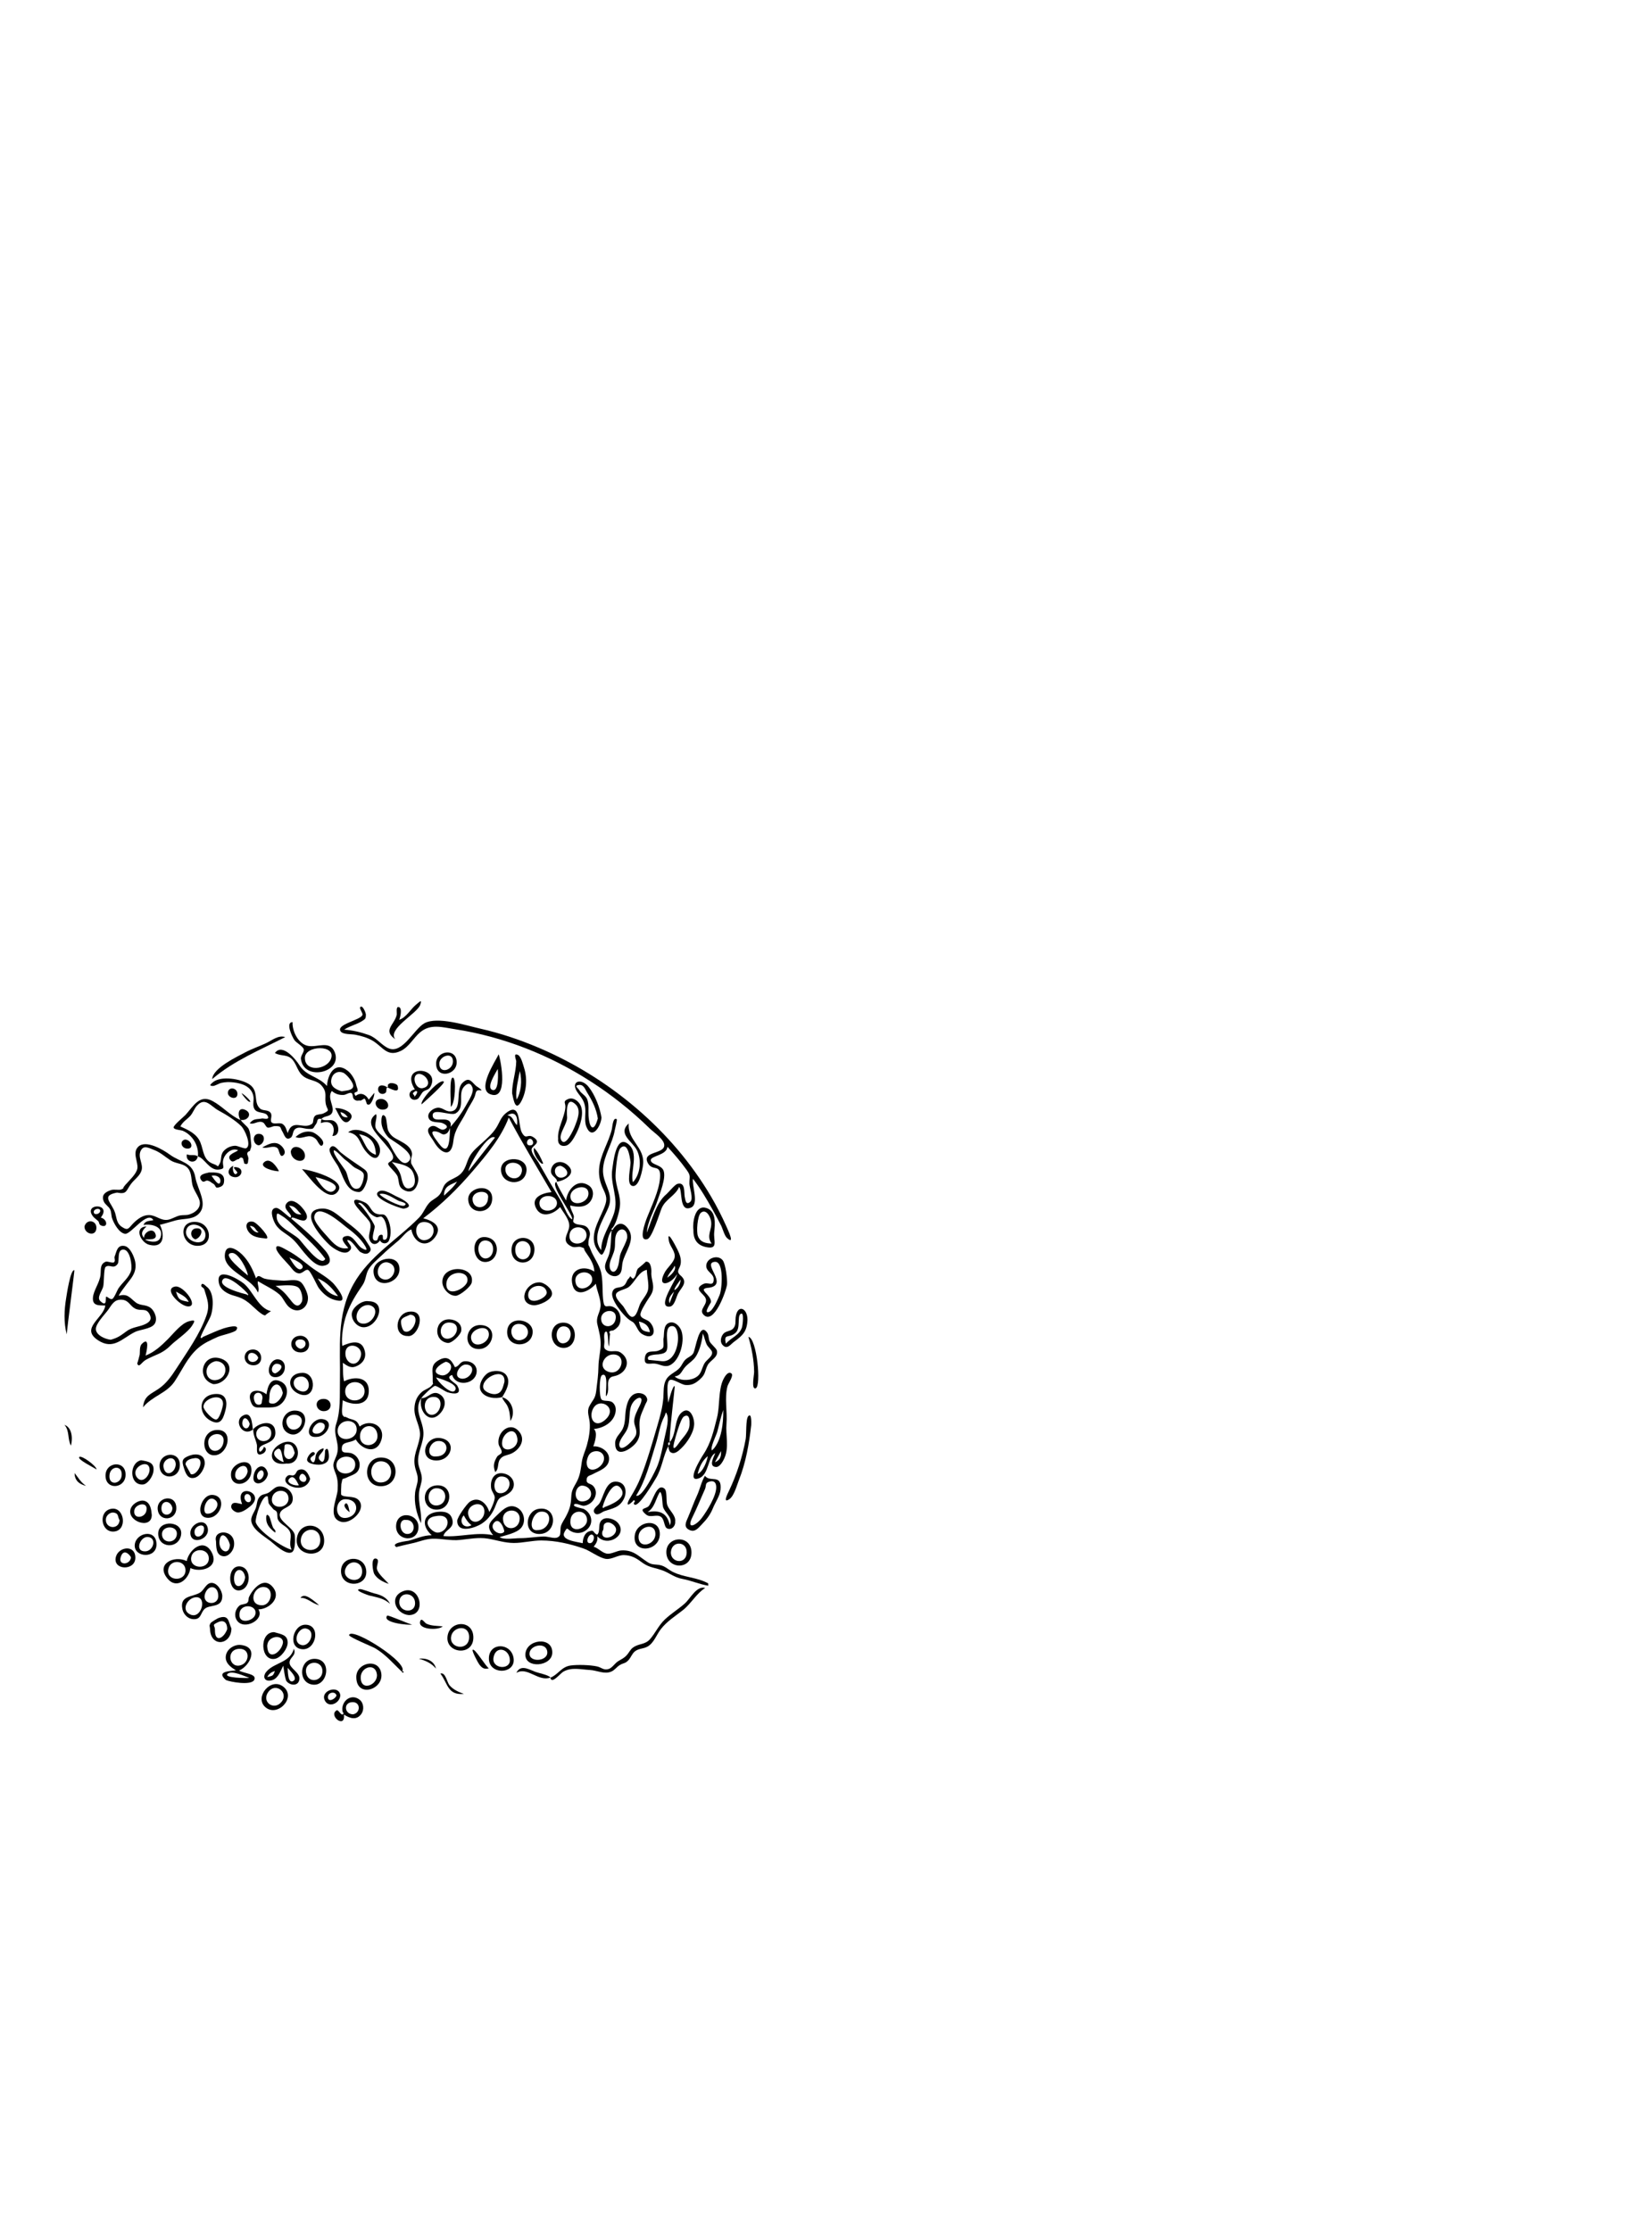 <?xml version="1.0" encoding="utf-8"?>
<!-- Generator: Adobe Illustrator 23.0.6, SVG Export Plug-In . SVG Version: 6.00 Build 0)  -->
<svg version="1.1" id="Layer_1" xmlns="http://www.w3.org/2000/svg" xmlns:xlink="http://www.w3.org/1999/xlink" x="0px" y="0px"
	 viewBox="0 0 732.82 989.55" enable-background="new 0 0 732.82 989.55" xml:space="preserve">
<rect fill="none" width="732.82" height="989.55"/>
<g>
	<path d="M247.04,524.11c-0.04,0.02-0.08,0.05-0.13,0.08C247.07,524.2,247.11,524.17,247.04,524.11z"/>
	<path d="M152.67,456.73c3.7,0.23,7.49,1.13,10.97,2.39c3.59,1.3,5.78,4.77,8.97,5.98c6.03,2.28,11.09-8.68,15.62-11.2
		c5.76-3.2,18.44,0.93,24.94,2.4c8.81,2,17.39,4.88,25.71,8.41c31.24,13.24,59.2,36.59,76.48,65.95c2.54,4.31,4.83,8.77,6.86,13.34
		c0.82,1.85,3.94,8.48,0.27,5.13c-1.15-1.04-1.92-4.17-2.64-5.57c-1.21-2.35-2.45-4.68-3.74-6.98c-2.64-4.71-5.41-9.44-8.71-13.71
		c-0.57,2.94,2.82,11.23-0.9,12.78c-5.36,2.23-3.65-7.54-5.24-9.16c-1.67,3.91-5.91,5.31-7.67,9.24
		c-0.92,2.06-4.27,13.29-6.43,13.91c-4.21,1.19-0.86-7.69-0.12-9.61c2.08-5.37,5.29-11.69,5.74-17.5c0.52-6.7-3.31-2.68-5.42-6.68
		c-2.68-5.07,6.57-3.92,7.27-7.44c0.54-2.75-4.48-5.97-6.41-7.85c-4.12-4.02-8.44-7.83-12.95-11.4
		c-16.89-13.37-36.55-23.57-57.36-29.22c-5.3-1.44-10.67-2.58-16.1-3.42c-5.68-0.88-10.86-2.53-15.48,1.41
		c-3.04,2.6-4.99,6.6-8.71,8.3c-6.05,2.77-7.83-2.02-12.47-4.69c-2.33-1.34-4.93-2.06-7.54-2.57c-1.65-0.32-5.43-0.04-6.47-1.45
		c-2.34-3.2,9.06-5.01,9.66-7.39c0.19-0.76-1.47-2.84-1.03-3.38c1.04-1.27,2.58,2.6,2.55,3.39c-0.07,1.74-0.23,1.81-1.74,2.79
		C158.26,454.42,155.18,455.03,152.67,456.73z M286.92,546.75c2.21-5.33,4.11-13.18,8.56-16.92c1.13-0.95,3.79-4.36,5.05-4.7
		c3.59-0.97,2.86,3.85,3.19,5.64c0.33,1.83,0.65,3.99,2.53,2.25c1.45-1.34-0.42-6.32-0.43-7.95c-0.03-3.36,0.74-3.38-1.22-6.12
		c-2.58-3.6-5.52-7.04-8.52-10.29c-0.34,3.9-7.72,4-7.39,6.08c0.32,2.02,4.84,1.87,5.72,4.69c1.05,3.36-1.62,9.6-2.66,12.85
		C290.27,536.96,287.21,541.8,286.92,546.75z"/>
	<path d="M271.99,545.16c2.22-3.37,4.82-2.89,6.86,0.19c3.15,4.75-1.72,10.03-2.7,14.74c-0.37,1.75-0.02,4.28-1.73,5.46
		c-1.83,1.26-4.36,0.13-5.41-1.58c-1.7-2.75,0.56-5.15,1.28-7.93c0.86-3.34,0.62-6.9,1.04-10.31c-2.02,2.72-1.73,5.76-3,8.66
		c-1.21,2.77-1.51,3-3.51-0.16c-3.68-5.83,0.68-12.42,2.93-17.89c1.49-3.63,1.7-4.99,0.04-8.45c-1.51-3.13-2.27-5.88-2.03-9.39
		c0.43-6.26,4.27-11.68,5.68-17.72c0.2-0.88,0.45-5.4,2.12-4.35c0.35,0.22-0.73,4.17-0.85,4.87c-0.99,5.97-4.86,11.16-5.21,17.25
		c-0.38,6.61,4.96,10.58,2.46,16.87c-2.33,5.86-7.88,13.13-3.29,19.1c0.1-6.14,3.99-10.86,5.75-16.49
		c2.11-6.76-1.88-12.67-0.8-19.55c0.45-2.84,1.52-14.62,6.53-11.38c5.85,3.78,1.2,12.59,2.61,17.32c3.32-3.56,3.92-9.76,1.84-14.08
		c-1.95-4.05-8.83-7.36-3.7-12.02c-0.66,7.67,7.26,10.42,6.36,18.34c-0.23,2.04-1.66,10.14-4.74,9.38
		c-2.96-0.72-0.54-8.52-0.84-10.83c-0.35-2.7-1.41-8.88-4.44-5.97c-1.45,1.39-2.17,10.09-2.19,12.28c-0.04,4.85,2.6,9,1.9,13.92
		c-0.36,2.54-1.81,8.29-3.76,9.72C271.44,545.74,271.71,545.73,271.99,545.16z M278.23,549.01c0.26-4.21-3.59-4.99-4.93-1.36
		c-0.68,1.85-0.34,4.15-0.62,6.08c-0.34,2.36-1.68,4.32-2.14,6.53c-0.78,3.71,2.29,5.87,3.68,1.16c0.56-1.9,0.43-3.82,1.23-5.76
		C276.4,553.32,277.64,551.53,278.23,549.01z"/>
	<path d="M280.76,665.88c-3.01,2.94-2.78,1.04-1.2-1.54c1.79-2.94,3.4-5.84,4.67-9.06c2.93-7.43,5.13-15.26,7.38-22.91
		c1.2-4.1,2.32-8.12,2.65-12.39c0.2-2.65-0.13-5.72,1.29-8.12c1.47-2.47,4.23-3.12,5.99-5.17c0.94-1.09,1.39-2.49,2.47-3.56
		c1.13-1.12,2.74-1.53,3.53-2.88c1.08-1.85,2.59-14.44,6.21-9.05c0.69,1.03,0.51,2.76,1.1,3.93c0.54,1.07,2.95,2.96,3.18,4
		c0.65,2.99-3.02,4.24-4.14,6.44c-1.29,2.55-0.84,3.92-3.22,6.09c-2.05,1.88-3.73,2.9-6.57,2.68c-1.95-0.15-5.48-2.87-6.95-2.21
		c-1.88,0.84-0.78,8.63-0.74,10.06c0.3-0.87,1.9-7.54,2.89-7.39c0.19,0.03-2.64,22.76-2.19,24.87c-1.07,0.2-0.69,0.9-0.53,1.53
		l0.05-0.08c-2.53,4.68-2.83,9.88-5.63,14.52c-0.53,0.89-7.93,13.62-9.67,11.65c-0.65-0.74,0.72-1.06,0.13-1.73
		C281.12,665.4,280.89,665.5,280.76,665.88z M299.26,610.54c2.14,1.94,6.11,1.93,8.62,0.82c3.22-1.43,3.08-3.54,4.44-6.31
		c0.99-2.02,3.96-3.24,3.53-5.41c-0.15-0.76-1.85-2.29-2.27-3.11c-0.82-1.59-1.08-3.42-1.81-5.06c-0.34,3.56-1.65,8.99-4.08,11.46
		c-1.42,1.45-2.83,2.22-4.16,3.91C302.19,608.57,301.81,610.25,299.26,610.54z M282.18,663.41c2.68,1.2,8.73-11.26,9.56-13.46
		c1.37-3.65,2.16-7.81,2.93-11.62c0.55-2.72,2.11-7.85,1.32-10.56c-0.71-2.42-0.69-0.52-1.27,0.51c-1.9,3.4-2.66,8.58-3.84,12.31
		C288.43,648.36,286.6,656.43,282.18,663.41z"/>
	<path d="M142.63,496.32c-2.42-0.39-1.51,1.06-2.42,2.25c-1.55,2.05-0.67,2.3-3.71,2.16c-1.52-0.07-3.52-0.97-5.01-0.27
		c-2.03,0.96-1.18,3.32-2.58,4.22c-2.23,1.42-2.8-1.38-3.59-2.65c-1.25-2.01-0.23-2.6-3.52-2.52c-0.88,0.02-2.24,0.94-3.14,0.63
		c-0.78-0.26-1.16-1.85-2.02-2.26c-2.12-1.03-3.87,1.13-5.86,0.37c1.71-2.27,3.24-1.66,5.5-2.13c0.55-0.12,3.85,0.97,2.27-1.43
		c-0.98-1.49-4.23-0.76-5.5-2.5c-1.29-1.77-0.3-3.78-0.62-5.77c-0.72-4.39-4.89-5.86-8.88-6.31c-1.85-0.21-3.59-0.17-5.4,0.23
		c-1.01,0.22-2.87,1.43-3.79,1.37c-1.68-0.1-1.1-0.6-0.12-1.49c3.64-3.33,12.94-1.62,16.51,0.87c4.28,3,1.44,7.75,4.59,10.62
		c1.24,1.13,3.59,0.44,4.66,1.86c1.07,1.42-0.47,3.38,0.54,4.34c1.01,0.96,3.52-0.14,4.79,0.67c1.37,0.87,1.76,2.58,2.27,4.03
		c2.22-6.89,7.06-1.16,10.89-4.18c0.72-0.57,0.18-2.59,1.32-3.52c0.87-0.72,2.61-0.54,3.62-1.01c3.5-1.66,1.5-1.33,1.01-4.66
		c-0.43-2.94,0.74-4.59-1.58-7.46c-2.21-2.74-5.25-2.28-7.99-4.16c-2.79-1.92-3-4.92-4.95-7.36c-2.29-2.87-5.24-1.53-7.97-3.19
		c3.3-4.57,9.34,2.97,10.84,5.38c3.16,5.06,8.39,4.88,12.26,9.26c0.27-4.96,3.4-11.25,9.17-6.76c1.85,1.44,3.35,4.1,3.81,6.36
		c0.18,0.9,0.63,1.5,0.61,2.43c-0.02,1.08-2.45,0.26-0.9,2.4c2.23-1.86,4.62-0.67,5.84,1.64c0.82-1.01,1.64-2.01,2.46-3.02
		c0.2,1.01-1.21,5.31-2.58,5.25c-1.21-0.06-0.75-1.35-1.16-1.42c-0.02-0.56-0.26-1-0.7-1.31c-0.51,0.33-1.04,0.64-1.57,0.93
		c-1.21-0.23-1.74,0.48-2.99-0.64c-0.79-0.71-0.32-2.27-1.14-2.72c-0.8-0.44-2.41,0.75-3.39,0.82c-2.04,0.15-3.74-0.41-5.33-1.74
		c-2.2,3.18,1.28,6.74,0.21,9.46c-0.85,2.16-3.55,1.35-4.78,2.98L142.63,496.32z M151.57,484.07c1.73-0.36,4.74-0.31,5.11-2.11
		c0.33-1.62-3.02-5.56-4.45-6.15c-2.25-0.92-4.51,0.13-5.17,2.62C146.16,481.79,148.78,483.21,151.57,484.07z"/>
	<path d="M148.57,466.94c-2.13-5.76-7.66-2.18-11.95-3.02c-4.26-0.83-7.07-6.47-6.84-10.55c-3.25,0.04-0.23,6.45,0.82,7.98
		c0.83,1.2,3.8,2.77,4.12,4.02c0.33,1.27-1.42,2.86-1.23,4.37C134.81,479.79,151.83,475.75,148.57,466.94z M146.76,469.79
		c-1.95,4.74-11.53,5.87-11.51-0.56C135.27,463.6,149.46,463.22,146.76,469.79z"/>
	<path d="M70.93,543.27c2.13,4.28,2.07,10.59-4.7,8.89c-3.86-0.97-6.99-7.89-1.2-8.15c-1.56,1.34-3,3.12-1.1,5.08
		c-0.21-2.44,3.67-4.67,4.88-2.1c1.74,3.69-4.05,2.44-4.39,2.89c-0.09,0.13,5.64,2.5,6.8-1.08c1.59-4.93-4.43-6.05-7.56-5.43
		c0.8-2.06,2.65-1.67,4.37-2.17c-2.68-4.46-9.93,6.4-12.53,6.08c-2.69-0.33-4.97-4.59-5.74-6.78c-0.46-1.29-0.29-2.77-0.88-4.02
		c-0.65-1.37-2.29-2.19-2.85-3.56c-1.16-2.82,0.53-4.15,3.24-5.05c1.31-0.43,3.55,0.15,4.49-0.27c1.95-0.87-0.15,0.3,1.88-2.06
		c1.61-1.87,4.88-4.78,5.29-7.24c0.47-2.84-2.38-7.02,0.42-9.67c3.39-3.21,11.05,1.37,14,3.53c4.87,3.56,10.12,3.23,11.32,10.17
		c0.91,5.26,6.06,12.12,1.13,16.41c-2.71,2.36-6.59,1.68-9.91,2.6C76.4,541.76,70.99,543.37,70.93,543.27z M51.91,529
		c-7.51,1.4-2.23,4.36-0.78,9.23c0.66,2.22,0.63,4.44,2.9,5.96c2.91,1.95,2.93,0.58,5.26-1.74c1.77-1.76,4.16-3.53,6.78-3.49
		c3.19,0.05,5.21,2.64,8.45,2.09c1.72-0.29,3.57-1.59,5.43-1.93c1.22-0.22,2.64-0.03,3.83-0.36c2.57-0.72,5.16-2.66,4.86-5.54
		c-0.23-2.25-2.84-5.28-3.35-7.9c-0.53-2.68-0.23-5.9-2.62-7.79c-1.89-1.5-4.84-1.42-7.01-2.83c-2.5-1.61-4.42-3.49-7.27-4.6
		c-2.63-1.03-4.65-2.2-5.92,0.24c-1.53,2.95,1.14,5.84,0.34,8.74c-0.67,2.46-3.19,4.07-4.65,6.01
		C55.82,528.18,56.42,529.87,51.91,529z"/>
	<path d="M52.83,574.72c3.84-1.05,4.83,1.04,7.4,3.01c2.02,1.55,4.49,0.8,6.57,2.39c1.91,1.45,3.35,5.24,1.61,7.35
		c-1.7,2.07-6.32,2.23-8.61,3.38c-5.65,2.84-9.53,8.12-16.34,3.63c-8.09-5.34,2.62-9.82,3.24-15.42c-3.06,0-5.77,0.14-5.47-3.52
		c0.26-3.19,2.96-6.5,3.35-9.99c0.27-2.41-0.35-4.69,2.21-5.86c0.87-0.4,3.18,0.79,3.83,0.17c0.69-0.65-0.06-1.83,0.25-2.56
		c0.86-2.03,1.04-5.25,4.41-4.62c2.48,0.46,4.29,4.86,4.71,7.07c0.63,3.32-0.58,5.81-2.62,8.34
		C56.54,569.14,51.96,575.1,52.83,574.72z M49.11,594.26c3.17-0.83,4.46-1.88,7.07-3.79c2.71-1.99,5.77-1.82,8.56-3.28
		c1.91-1,2.73-2.21,1.5-4.42c-1.57-2.82-3.78-0.99-6.33-2.34c-2.35-1.23-2.74-3.7-5.86-3.91c-3.28-0.22-4.31,1.96-6.01,4.4
		c-1.41,2.02-5.65,6.15-5.51,8.7C42.67,592.27,46.67,594.04,49.11,594.26z M47.1,575.13c0.88,0.19,1.67,1.37,2.68,1.05
		c0.81-0.26,2.32-4.03,2.7-4.61c1.75-2.67,4.87-4.91,5.71-8.1c0.5-1.9-0.39-9.03-3.35-9.19c-3.18-0.17-1.68,5.06-2.68,6.4
		c-1.86,2.51-3.61-0.17-5.36,1.33c-0.78,0.67-0.63,7.26-1.02,8.68c-0.58,2.12-2.95,4.83-1.29,6.42
		C47.66,580.14,46.68,575.83,47.1,575.13z"/>
	<path d="M186.94,620.07c-3.61,5.34,0.67,9.83,0.89,15.32c0.19,4.72-2.79,8.8-2.32,13.5c0.24,2.38,1.59,4.45,1.61,6.86
		c0.01,2.01-0.98,4.06-1.2,6.07c-0.53,4.7,1.32,9.25,0.83,13.82c-1.98-4.24-3.12-8.88-2.61-13.57c0.21-1.94,1.11-3.86,1.17-5.79
		c0.06-2.23-0.83-3.62-1.25-5.75c-0.98-4.94,1.4-8.36,2.16-13.03c0.72-4.4-2.55-8.18-2.38-12.72c0.11-3.04,1.05-5.43,3.39-7.44
		c1.05-0.9,3.61-1.76,4.34-2.85c1.44-2.13,0.24,1.18,0.38-2.75c0.13-3.62-1.16-6.12,2.44-8.27c3.88-2.33,5.71-0.64,7.42,2.98
		c2.3-0.53,1.97-2.78,4.98-2.65c2.83,0.12,5.06,2.14,4.62,5.08c-0.79,5.25-9.2,6.35-10.83,1.01c-3.66,1.18,1.49,3.43,2.25,4.73
		c2.37,4.07-1.43,3.85-4.29,2.94c-1.38-0.44-4.69-2.95-5.63-2.81c-0.95,0.14-5.59,4.59-5.99,5.4L186.94,620.07z M205.15,611.57
		c4.17-0.07,6.51-6.28,1.4-6.31C203.74,605.25,200.31,611.27,205.15,611.57z M197.83,604.02c-2.26,0.74-7.6,4.62-2.29,5.98
		C199.03,610.9,202.55,605.1,197.83,604.02z M193.51,610.97c0.27,1.5,6.85,8.29,8.41,5.66
		C203.64,613.74,194.51,611.37,193.51,610.97z"/>
	<path d="M87.78,512.98c0.53-4.67-2.3-9.46-6.59-11.35c-1.06-0.46-4.02-0.46-4.18-1.5c-0.15-0.99,4.62-4.86,5.25-5.55
		c3.63-4.03,6.26-9.34,12.13-6.14c4.34,2.37,7.81,6.47,12.31,8.38c-1.38-2.09-1.23-6.2,2.3-4.41c3.09,1.57,0.86,4.88-2.13,4.33
		c-0.04,0.71,2.86,2.84,3.39,3.92c0.9,1.82,0.82,3.9,1.06,5.87c0.3,2.54,0.14,1.99-0.5,4.04c-0.84,0.19-1.22,0.68-1.14,1.47
		c0.28,0.62,0.46,1.26,0.54,1.93c-0.35,1.16,0.23,3-1.84,2.15c-0.17-0.73-0.36-1.45-0.55-2.17c-0.58-0.74-1.21-0.68-1.91,0.2
		c-1.46-0.02-2.55,2.3-3.96,0.12c-1.4-2.17,2.76-3.18,3.66-4.04c-2.85-1.36-6.09,1.65-6.64,4.4c-0.55,2.8,1.48,3.72-1.89,4.15
		C92.85,519.32,90.68,513.56,87.78,512.98z M80.01,499.64c3.57,1.63,7.33,3.26,8.9,7.16c1.5,3.75,1.18,7.99,5.96,9.57
		c2.3,0.76,1.41,1.79,2.6-0.26c0.98-1.7,0.14-3.76,1.77-5.58c1.29-1.43,3.12-2.24,5.05-2.31c1.16-0.04,4.14,1.52,4.98,1.06
		c2.39-1.29-0.62-8.16-2.29-9.8c-2.63-2.57-6.71-5.12-9.93-6.84c-3.61-1.93-5.97-6.19-9.66-2.23c-1.28,1.37-1.78,3.29-3.08,4.66
		C82.74,496.72,81.12,497.52,80.01,499.64z"/>
	<path d="M113.56,567.01c1.21-2.06,2.07-0.31,3.8,0.15c2.4,0.63,5.41,0.71,7.89,0.89c2.45,0.18,5.91-0.95,8.05,0.57
		c1.51,1.07,3.19,5.02,3.3,6.69c0.34,5-4.54,7.82-8.37,4.47c-1.78-1.56-2.5-3.98-4.22-5.53c-2.63-2.36-6.59-4.1-9.6-5.97
		c-0.38,1.75,0.96,3.32-0.04,5.02c-2.47-6.38-15-9.42-14.65-16.5c0.27-5.56,5.07-2.92,7.7-0.32
		C110.37,559.39,112.16,563.16,113.56,567.01z M122.24,570.37c2.71,1.64,4.34,3.31,6.23,5.76c1.38,1.79,3.53,4.88,5.36,1.41
		c0.76-1.44-0.08-5.02-1.25-6.22C130.67,569.38,124.76,570.36,122.24,570.37z M109.92,565.76c-0.02-2.32-4.13-10.02-6.88-9.99
		C97.28,555.83,109.39,565.14,109.92,565.76z"/>
	<path d="M317.31,644.54c-3.41,1.74-2.77,9.46-7.16,11.14c-6.2,2.38,0.97-9.19,1.88-10.57c3.36-5.06,4.58-10.54,6.05-16.35
		c1.29-5.11,0.5-12.17,2.76-16.85c0.48-1,2.02-3.86,3.56-2.74c1.27,0.91-1.34,4.43-1.68,5.68c-1.42,5.25-0.01,11.29-0.46,16.7
		c-0.42,5.01,1.24,10.33-0.89,15.18c-0.55,1.25-2.02,4.1-3.8,3.98C314.18,650.48,316.64,646.28,317.31,644.54z M313.95,645.9
		c-2.48,2.04-3.71,4.83-4.48,7.86C311.83,652.96,313.7,648.02,313.95,645.9z M320.84,625.4c-1.13,3.14-1.78,6.41-2.64,9.62
		c-0.4,1.52-3.25,7.08-2.41,8.34C315.71,643.33,321,640.12,320.84,625.4z M319.85,643.64c-1.03,1.87-1.77,3.22-2.73,4.98
		C319.46,647.62,319.96,646.16,319.85,643.64z"/>
	<path d="M89.93,593.06c3.1-1.29,6.19-2.83,9.39-3.87c0.66-0.21,7.45-2.25,5.53,0.76c-0.72,1.13-6.66,2.32-8.26,3.05
		c-3.15,1.44-6.17,2.73-8.8,5.04c-4.72,4.16-6.98,9.71-10.39,14.8c-3.47,5.18-10,6.48-13.95,11.4c0.46-5.13,3.35-5.77,6.99-8.27
		c3.35-2.3,5.7-5.64,7.86-9c4.71-7.31,10.38-15.16,13.27-23.43c1.62-4.62,0.37-7.13-0.94-11.55c-0.32-1.08-1.75-0.98-1.29-2.13
		c0.46-1.15,2.03,0.66,2.23,0.79c3.57,2.47,3.09,9.52,2,12.84c-0.51,1.55-4.98,9.38-4.56,9.9
		C89.43,593.62,89.74,593.52,89.93,593.06z"/>
	<path d="M129.61,540.86c5.03,4.19,10.29,8.84,14.6,13.77c2,2.28,3.84,6.17-0.78,6.83c-3.19,0.45-6.55-3.55-8.39-5.7
		c-2-2.34-3.63-4.89-6.05-6.86c-2.84-2.3-5.7-3.33-7.31-6.87c-0.74-1.64-2.29-5.87,0.66-6.25c1.6-0.2,5.12,3.71,6.49,4.36
		c1.49-1.49-3.86-3.65-1.72-6.36c1.99-2.53,5.18-0.08,6.75,1.69c1.17,1.31,3.24,3.97,1.83,5.51c-1.37,1.49-5.57-1.47-6.27-0.83
		C129.19,540.45,129.25,540.69,129.61,540.86z M144.28,558.37c-3.3-4.61-8.11-9.01-12.24-12.91c-2.06-1.94-4.43-4.6-6.83-6.04
		c-1.85-1.11-2.55-2-2.47,0.49c0.15,4.43,7.31,7.03,10.01,9.79C133.98,550.96,142.4,562.52,144.28,558.37z M128.2,534.82
		c1.7,1.79,2.31,4.14,5.5,3.85C131.89,537.12,131.22,534.85,128.2,534.82z"/>
	<path d="M213.65,483.71c-3.01-0.61-2.37,1.05-3.16,2.88c-0.98,2.26-2.44,4.2-3.53,6.45c-2.41,5-5.21,7.47-5.86,13.18
		c-0.9,7.96-5.89,5.07-8.71,0.03c-1-1.79-4.14-4.85-1.45-6.47c2.39-1.43,4.11,2.04,6.11,1.18c2.73-1.17,0.05-2.51-1.02-2.87
		c-1.51-0.51-5.02,0.13-5.89-2.16c-0.76-2,1.31-3.81,3.02-4.37c2.92-0.96,4.05,1.56,6.67,1.41c5.56-0.32,2.02-9.39,5.28-12.62
		c2.77-2.75,3.85-0.86,5.76,1.04C211.68,482.19,213.14,482.73,213.65,483.71z M199.68,499.99c3.2-3.53,5.33-6.53,7.63-10.73
		c0.92-1.67,3-4.83,2.25-6.89c-0.81-2.2-2.17-2.04-3.71-0.37c-2.98,3.25,0.73,9.21-3.7,11.84c-2.29,1.35-10.87-2.89-10.18,1.33
		c0.51,3.09,6.87-0.36,7.94,3.09c0.35,1.12-0.81,3.93-1.83,4.53c-1.85,1.08-2.36-0.33-4.14-0.79c-4.23-1.1-1.23,2.58,0.72,5.22
		C199.78,514.13,199.38,503.56,199.68,499.99z"/>
	<path d="M288.94,564.27c-0.21,2.4,0.9,4.62,0.79,6.94c-0.12,2.64-1.72,4.07-2.97,6.22c-0.68,1.18-2.9,4.56-2.65,5.9
		c0.33,1.73,2.88,1.8,4.14,3.14c2.86,3.04,2.35,8.01-2.71,5.66c-1.93-0.9-2.37-2.11-3.35-3.83c-1.34-2.36-1.62-1.7-3.52-3.24
		c-2.27-1.84-8.03-8.69-7.03-11.91c0.8-2.59,2.95-1.63,4.78-2.67c1.52-0.87,1.49-2.67,2.5-3.4c0.16-0.12,0.52-0.81,0.72-0.98
		c0.01-0.01,0.92,1.33,1.31,1.03c1.43-1.09,1.08-3.19,2.05-4.45c0,0.01,3.82-3.1,3.34-2.99
		C288.61,559.17,289.03,562.65,288.94,564.27z M286.95,563.27c-3.71,0.67-5.3,5.62-8.22,7.73c-1.2,0.86-4.72,1.48-5.37,2.8
		c-0.9,1.81,2.29,4.55,3.12,5.66c0.82,1.09,2.39,4.51,3.85,4.66c2.05,0.2,2.88-4.14,3.63-5.74c0.92-1.94,2.98-4.03,3.47-6.08
		C288.03,569.8,286.94,565.89,286.95,563.27z M283.41,586.19c0.79,3.66,1.48,4.31,4.87,4.71
		C287.87,588.14,286.15,586.78,283.41,586.19z"/>
	<path d="M244.15,744.16c3.45-1.34,4.84-4.81,8.93-5.39c3.07-0.44,8.67-0.27,11.74,0.4c2.09,0.46,3,1.9,5.28,1.1
		c1.49-0.52,2.68-2.49,4-3.34c1.57-1.02,2.53-1.26,3.9-2.73c0.99-1.06,1.54-2.46,2.74-3.36c2.66-1.97,5.38-1.17,7.66-3.82
		c2.35-2.73,3.77-6.04,6.47-8.62c2.79-2.67,6.12-4.65,8.99-7.22c2.35-2.11,5.12-7.89,8.98-6.82c-3.88,2.41-6.28,6.97-9.91,9.84
		c-3.46,2.73-6.99,4.87-9.76,8.4c-1.94,2.46-3.07,6.14-5.89,7.75c-1.88,1.07-3.94,0.77-5.68,2.18c-1.2,0.97-1.72,2.63-2.73,3.76
		c-1.54,1.71-2.09,1.19-3.92,2.27c-1.36,0.8-2.2,2.17-3.65,2.84c-3.1,1.45-6.44-0.49-9.72-0.66c-4.01-0.21-8-1.34-11.69,0.76
		C248.39,742.37,244.67,747.27,244.15,744.16z"/>
	<path d="M129.87,664.79c-0.01,4.22-5.09,3.57-5.73,6.7c-0.7,3.42,6.41,6.23,6.66,9.68c0.15,2.07,0.2,6.53-1.32,7.35
		c-2.67,1.45-7.84-3.67-9.58-5.01c-2.81-2.15-8.27-5.3-8.46-9.17c-0.09-1.84,1.52-3.83,2.11-5.62c0.45-1.38,0.44-3.25,1.38-4.47
		c1.27-1.65,2.16-1.18,3.94-2.01c1.4-0.65,2.75-2.44,4.23-2.79C126.24,658.73,129.95,661.29,129.87,664.79z M129.35,687.39
		c-1.6-3.23,0.66-5.9-1.1-8.6c-1.26-1.93-3.9-2.53-4.96-4.77c-0.46-0.97-0.09-2.6-0.53-3.35c-0.54-0.93-1.11-0.67-1.7-1.47
		c-0.69-0.93-1.55-1.54-2-2.7c0.34,0.85-0.54-2.91-0.12-2.56c-2.46-2.06-5.94,9.78-5.5,11.29
		C114.58,679.12,125.5,686.59,129.35,687.39z M127.98,664.6c-0.13-4.6-6.79-4.28-7.34,0.05
		C119.98,669.76,128.11,669.48,127.98,664.6z"/>
	<path d="M166.79,494.2c0.83,1.13-0.99,4.55-0.01,6.44c1.14,2.21,3.87,3.84,5.4,5.83c1.34,1.73,5.28,11.8,8.86,8.9
		c4.41-3.57-7.47-9.47-8.8-10.92c-1.63-1.8-3.01-4.34-3.06-6.8c-0.03-1.51,0.19-4.18,1.67-2.45c0.83,0.96,0.65,5.07,1.48,6.58
		c1.4,2.54,2.77,2.98,5.12,4.28c1.95,1.08,4.37,2.4,5.13,4.72c0.57,1.73-0.24,2.31-0.26,3.78c-0.02,1.9,0.17,1.58,1.16,3.38
		c1.25,2.26,2.6,3.75,1.91,6.57c-0.74,3.02-2.76,4.94-5.76,3.56c-3.09-1.42-2.38-3.13-3.18-6.01c-0.52-1.86-4.27-4.71-4.26-5.81
		c0.01-0.98,2.27-1.14,2.19-3.05c-0.08-2.06-3.73-5.94-4.97-7.42C166.97,502.84,161.6,497.75,166.79,494.2z M173.77,515.39
		c2.12,2.3,3.57,3.87,4.23,6.88c0.44,2.01,1.3,6.26,4.61,4.47c2.55-1.38,1.23-6.37-0.16-7.92
		C180.4,516.54,176.56,516.17,173.77,515.39z"/>
	<path d="M217.05,670.69c0.87-1.36,2.35-4.73,2.41-6.34c0.05-1.34-1.39-2.76-1.6-4.3c-0.54-3.87,1.52-7.46,5.85-6.41
		c4.41,1.07,5.83,5.95,2.06,8.7c-3.47,2.53-4.12,0.67-5.8,5.18c-1.32,3.53-3.15,6.27-6.33,8.36c-2.45,1.61-10.64,4.69-10.83-1.19
		c-0.05-1.68,4.31-7.67,5.56-8.53C212.36,663.43,216.03,666.97,217.05,670.69z M214.87,670.42c-0.08-5.53-8.45-3.29-7.09,1.74
		C209.15,677.27,214.93,674.79,214.87,670.42z M222.29,654.92c-3.57,0.04-4,6.92-0.89,7.38
		C226.41,663.03,228.27,654.85,222.29,654.92z M205.73,672.16c-2.46,2.64-0.1,6.32,3.44,4.38
		C207.64,675.43,206.61,673.81,205.73,672.16z"/>
	<path d="M150.04,576.93c-3.74-0.47-6.41-2.68-8.63-5.59c-0.79-1.04-3.67-7.84-4.86-8.07c-1.29-0.24-2.32,1.67-3.96,1.56
		c-1.85-0.12-3.03-2.06-4.08-3.3c-1.31-1.55-5.49-5.59-5.92-7.49c-0.63-2.84,3.35-0.22,5.3,0.82c3.71,1.98,6.63,4.53,9.95,7.07
		c3.24,2.47,6.96,4.31,9.88,7.19C148.37,569.75,155.14,577.74,150.04,576.93z M149.97,574.95c-2.5-3.35-4.88-6.21-9.02-7.87
		C143.39,570.67,145.28,574.09,149.97,574.95z M128.39,557.81c0.74,1.21,3.59,6.61,5.51,4.89
		C135.97,560.85,129.26,558.12,128.39,557.81z M128.45,557.78"/>
	<path d="M153.99,550.11c0.76,1.96,3.07,3.05,0.77,4.95c-2.28,1.87-6.89-1.31-8.46-2.73c-3.69-3.34-14.4-15.56-3.67-16.24
		c4.33-0.27,7.54,3.14,10.72,5.62c3.58,2.79,7.22,5.41,9.51,9.44c0.91,1.6,2.5,2.96,0.81,4.46c-1.16,1.03-2.71,0.33-3.79-0.24
		C158.73,554.77,155.77,549.36,153.99,550.11z M154.52,553.59c-1.11-1.38-4.69-4.83-0.72-5.34c2.95-0.38,4.62,4.12,6.62,5.34
		c3.02,1.83,2.44,0.3,0.86-1.96c-2.08-2.97-4.88-5.24-7.76-7.38c-1.56-1.16-12.75-11.33-14.11-4.68c-0.49,2.39,4.59,7.51,6.08,9.24
		C147.9,551.57,150.47,554.48,154.52,553.59z"/>
	<g>
		<path d="M301.88,565.75c-2.19-1.91-0.41-2.74,0.03-5c0.45-2.26-0.45-4.57-1.44-6.55c-0.94-1.86-4.89-9.56-3.73-3.71
			c0.53,2.68,3.1,4.68,2.47,7.47c-0.47,2.11-3.23,4.4-4.29,6.35c-3.89,7.09,2.52,5.71,5.44,0.87c0.05,1.89-9.43,14.95-3.29,14.4
			c2.24-0.2,2.86-4.34,3.8-5.97C302.53,570.74,305.31,568.72,301.88,565.75z M295.98,566.76c0.78-2.19,2.48-3.45,3.3-5.32
			C300.22,563.48,297.31,565.82,295.98,566.76z M296.98,578.12c-0.47-1.94-0.18-2.75,2.04-5.23
			C298.38,574.55,297.73,576.2,296.98,578.12z M299.21,572.17c-0.45-0.44,2.46-4.22,2.66-4.58
			C301.98,570.28,299.44,572.39,299.21,572.17z"/>
	</g>
	<path d="M322.52,569.66c-0.24,2.67-5.83,18.52-10.51,13.43c-2.18-2.38,2.24-4.48,0.96-7.31c-0.98-2.18-5.45-3.95-1.07-6.2
		c2.23-1.15,4.47,1.38,4.7-1.9c0.21-2.98-3.91-3.56-3.24-6.84c0.6-2.98,5.18-4.35,7.19-1.87
		C321.93,560.67,322.66,567.56,322.52,569.66z M314.7,571.17c-6.16,0.4,1.05,3.08,0.67,6.47c-0.02,0.22-3.54,5.29-0.9,4.31
		c1.9-0.7,4.01-5.78,4.76-7.56c1.09-2.62,2.02-15.07-2.16-14.68C311.16,560.27,323.35,569.7,314.7,571.17z"/>
	<path d="M82.82,692.43c1.05-5.16,7.64-10.58,11.14-3.75c3.38,6.6-4.79,9.05-9.5,6.87c-0.62,4.95-6.02,9.57-10.08,4.75
		C68.83,693.72,77.21,689.72,82.82,692.43z M82.29,696.62c0.08-4.52-6.39-5.15-7.55-0.94C73.18,701.35,82.2,701.95,82.29,696.62z
		 M92.63,691.26c-0.02-4.64-7.11-4.92-7.81-0.48C83.98,696.08,92.65,696.42,92.63,691.26z"/>
	<path d="M272.9,640.37c-0.17-2.83,2.23-4.29,3.34-6.61c1.28-2.69,0.93-5.69,1.41-8.55c0.46-2.79,1.53-6.51,4.74-7.19
		c1.44-0.3,3.48,0.15,4.3,1.54c0.98,1.66,0.04,2.17-0.55,3.7c-1.24,3.2-2.53,5.01-2.49,8.7c0.03,2.92,0.6,4.6-0.97,7.27
		C280.83,642.36,272.94,647.56,272.9,640.37z M274.68,640.55c0.06,4.95,7.06-2.17,7.5-4.33c0.47-2.29-0.83-3.65-0.88-5.73
		c-0.05-2.13,1.53-5.14,2.48-7.02c2.85-5.59-2.85-3.73-4.02,0.85c-0.72,2.82-0.35,5.84-1.17,8.63
		C277.74,635.86,275.2,637.57,274.68,640.55z"/>
	<path d="M294.29,593.99c0.5-2.16-0.32-6.29,2.63-7.27c2.17-0.72,4.09,1.11,5,2.81c2.3,4.31-0.13,14.13-4.99,16.14
		c-2.28,0.94-4.32-0.64-6.53-0.83c-2.19-0.19-4.9,1.12-4.32-2.69c0.57-3.72,3.75-2.15,5.99-3.05
		C294.91,597.96,294.29,597.63,294.29,593.99z M295.95,594.99c0.23,4.11,0.21,5.26-3.88,5.76c-0.58,0.07-5.95,0.07-4.4,2.44
		c0.01,0.01,5.8,0.58,6.05,0.6c4.81,0.34,6.91-5.55,7.05-9.88c0.06-1.73-0.31-6.3-3.16-5.65
		C295.23,588.79,295.95,593.4,295.95,594.99z"/>
	<path d="M312.72,654.6c2.16,3.17,7.65-1.11,6.9,6.26c-0.26,2.61-2.31,5.51-3.31,7.99c-1.18,2.92-2.7,4.97-4.88,7.21
		c-1.61,1.65-3.05,3.69-5.44,2.66c-3-1.29-1.67-3.61-0.76-5.72c1.36-3.16,2.48-6.44,3.93-9.56
		C310.46,660.64,311.12,657.22,312.72,654.6z M317.72,659.72c-0.01-1.9-0.83-3.15-2.97-2.54c-2.22,0.63-1.25,1.66-2.09,3.5
		c-1.83,4.05-3.52,8.34-5.51,12.33c-2.89,5.8,1.65,3.68,4.21,0.24C313.66,670.16,317.72,663.62,317.72,659.72z"/>
	<path d="M64.57,601.3c4.08-1.63,7-4.39,10.04-7.44c2.28-2.29,5.87-6.9,9.21-7.79c2.87-0.77,2.78-0.25,1.38,1.95
		c-1.91,3-7.17,6.4-9.75,8.99c-3.57,3.58-6.68,3.86-10.78,6.18c-1.95,1.1-3.06,3.91-3.82,1.5c0.11,0.36,1.14-3.92,1.11-3.68
		c0.21-1.36-0.19-3.79,0.98-4.92C66.66,592.47,65.02,599.55,64.57,601.3z"/>
	<path d="M120.25,581.59c0.07-0.14-3.08,1.92-2.49,1.9c-1.63,0.05-5.42-3.93-6.78-5.07c-2.63-2.18-4.15-2.83-7.37-3.75
		c-2.7-0.77-5.87-2.41-6.5-5.53c-1.57-7.76,8.82-1.68,11.16,0.29C112.27,572.83,114.73,580.48,120.25,581.59z M109.49,574.2
		c0.31,0.44,0.51,0.44,0.62,0c-0.78-1.53-9.06-9.03-11.09-6.83C95.75,570.91,108.32,573.9,109.49,574.2z"/>
	<path d="M114.63,713.87c2.93,4.63-6.46,9.45-9.51,4.93c-1.47-2.18-0.75-5.03,1.09-6.6c0.84-0.72,2.85-0.51,3.57-1.35
		c0.71-0.82,0.3-1.63,0.71-2.51c1.58-3.42,6.5-9.44,10.63-4.22C124.95,708.95,119.2,713.84,114.63,713.87z M116.31,712.05
		c4.21-0.07,5.52-7.77,0.82-8.1C112.13,703.59,109.96,712.15,116.31,712.05z M106.22,716.16c-0.32,4.37,6.29,2.99,7.04-0.07
		C114.35,711.61,106.18,710.96,106.22,716.16z"/>
	<path d="M100.22,745.21c-4.73-4.06,2.29-3.91,4.45-4.32c-2.55-1.46-5.11-3.5-4.43-6.75c0.59-2.8,3.74-4.77,6.52-4.49
		c8.18,0.85,4.32,9.12-0.68,11.35c2.02,1.32,8.04,1.42,6.71,4.14C111.51,747.78,101.96,746.03,100.22,745.21z M106.19,731.37
		c-6.07,0.16-4.69,8.62,0.37,7.35C110.74,737.68,111.22,731.24,106.19,731.37z M110.58,744.25c-1.84-0.62-7.52-3.41-9.52-1.88
		C98.53,744.31,109.68,744.44,110.58,744.25z"/>
	<path d="M172.4,550.54c-0.96,1.43-3.09,1.23-3.86-0.35c-1.31,2.15-3.79,2.33-4.69-0.53c-0.69-2.19,1.12-4.67,0.32-7.19
		c-0.72-2.26-8.93-8.73-6.69-10.2c0.84-0.55,4.1,0.87,4.88,1.38c1.84,1.2,2.27,3.69,4.29,4.59c2.71,1.22,3.59-0.89,5.32,2.42
		C173.4,543.43,173.82,547.75,172.4,550.54z M163.64,537.54c-0.28-0.56-3.75-5.52-4.85-3.58c0.64-1.11,7.23,8.45,7.41,9.94
		c0.18,1.53-2.38,6.85,0.75,6.37c0.98-0.15,0.38-2.61,2.32-2.58c1.24,0.02-0.29,2.92,1.76,2.12c1.4-0.54,0.69-4.53,0.54-5.32
		c-0.29-1.48-0.84-3.75-2.14-4.7c-0.63-0.46-1.84,0.34-2.48,0.11C165.63,539.42,164.5,538.63,163.64,537.54z"/>
	<path d="M98.6,707.94c0.06,5.6-5.82,3.53-7.97,5.86c-1.85,2-1.39,4.73-5.14,4.39c-2.28-0.21-4.1-2.23-4.56-4.34
		c-1.34-6.19,4.26-5.35,7.73-7.38c1.79-1.05,2.69-4.01,4.8-4.32C96.24,701.75,98.57,705.58,98.6,707.94z M87.16,708.47
		c-3.92-0.01-7.25,5.87-2.56,7.75C89.36,718.13,91.89,708.48,87.16,708.47z M96.82,708c0.06-4.54-4.15-5.5-5.76-1.33
		C89.1,711.77,96.76,712.66,96.82,708z"/>
	<path d="M158.91,528.72c-5.59-0.25-6.81-7.66-9.1-11.7c-0.72-1.26-4.42-6.04-3.48-7.66c1.52-2.63,3.73,0.94,4.82,1.83
		c2.63,2.14,6.09,4.46,9.11,6.51c2.11,1.43,3.08,1.99,2.76,4.88C162.86,524.19,161.26,529.16,158.91,528.72z M148.13,510.23
		c-0.87,1.39,4.53,7.85,5.33,9.39c1.02,1.97,1.64,8.93,5.57,7.53c1.47-0.53,2.84-5.2,2.24-6.53c-0.73-1.63-3.37-2.08-4.73-3.31
		c-1.37-1.23-2.23-2.03-3.57-3C152.08,513.66,149.16,510.21,148.13,510.23z"/>
	<path d="M299.5,675.02c0.2,1.87-1.66,3.9-3.63,2.9c-1.38-0.7-1.04-4.19-2.84-5.21c-2.05-1.15-4.52,0.7-6.46-0.93
		c-3.4-2.85-0.3-2.43,1.02-3.56c1.8-1.54,3.66-10.77,7.16-7.91c1.33,1.08,0.6,5.61,1.27,7.36
		C296.97,670.14,299.89,672.14,299.5,675.02z M287.25,670.74c4.96-0.96,8.68,0.01,9.89,5.85c1.37-3.37-1.5-4.89-2.8-7.55
		c-0.8-1.65-0.24-6.47-1.6-7.28C290.83,664.81,290.54,668.65,287.25,670.74z"/>
	<path d="M266.82,495.71c-0.28,3.93-4.24,10.25-6.72,4.02c-1.06-2.66-0.1-6.06-0.56-8.83c-0.42-2.51-1.53-3.94-3.04-5.91
		c-3.99-5.19,1.15-7.26,4.66-2.82C263.96,485.71,266.12,491.27,266.82,495.71z M265.19,496.13c-0.61-4.19-2.51-8.02-4.79-11.58
		c-0.75-1.17-1.39-3.5-3.46-3.31c-2.66,0.25-0.38,1.48,0.02,2.29c0.78,1.58,2.87,2.26,3.57,4.21c0.79,2.17,0.41,4.77,0.53,7.04
		C261.4,500.46,263.4,502.62,265.19,496.13z"/>
	<path d="M112.16,634.11c2.85-3.39,9.84-4.7,9.99,1.28c0.14,5.62-7.44,4.51-7.22,7.75c0.16,2.28,2.52-1.24,1.98-1.36
		c1.68,0.36,1.09,2.28-0.26,2.96c-3.57,1.81-2.44-2.47-2.68-3.83c-0.4-2.18-1.71-4.2-1.62-6.93c-4.55,3.68-8.64-3.36-4.96-5.83
		C111.73,625.23,111.87,631.9,112.16,634.11z M120.34,635.76c0.02-4.73-6.8-3.58-6.68,0.35C113.8,640.4,120.3,640.26,120.34,635.76z
		 M110.77,631.62c-0.47-2.03-2.62-4.02-3.24-0.91C107.01,633.3,110.06,635.18,110.77,631.62z"/>
	<path d="M125.64,738.88c-1.18,2.25-2.17,5.52-4.86,6.37c-3.37,1.06-4.57-1.48-2.56-3.8c3.57-4.11,10.4-3.85,12.14-10.1
		c1.3,3.06-1.9,3.64-1.91,6.16c-0.01,2.55,4.69,4.33,4.37,7.28c-0.35,3.25-4,2.98-5.69,0.98
		C126.38,744.89,125.73,738.9,125.64,738.88z M127.61,739.8c0.05,0.91-0.04,7.3,2.51,5.82C132.32,744.34,128.56,741.02,127.61,739.8
		z M118.52,743.88c2.61-0.55,2.61-0.55,3.44-2.67C120.53,741.62,119.44,742.25,118.52,743.88z"/>
	<path d="M118.21,618.49c0.46-3.13,1.64-7.87,6.22-5.75c5.23,2.42,2.56,9.82-1.82,11.18c-1.85,0.57-4.78,0.38-6.71,0.41
		c-2.54,0.03-3.71,0.15-4.72-2.78C109.33,616.17,115.02,615.86,118.21,618.49z M125.43,617.7c-1.53-6.45-5.98-3.18-5.91,1.93
		c0.03,1.92-1.01,3.1,1.79,2.95C123.14,622.48,125.42,619.38,125.43,617.7z M116.41,620.43c0.43-3.59-4.43-3.52-3.74,0.24
		c0.2,1.07,0.7,2.42,2.06,2.42C116.64,623.09,115.94,621.64,116.41,620.43z"/>
	<path d="M227.16,484.91c-0.01-4.78,1.76-9.38,1.84-14.14c0.01-0.67-1.57-3.97,0.78-2.83c1.4,0.68,2.25,4.3,2.69,5.68
		c1.49,4.64,1.16,10.16-1.07,14.58C228.67,493.55,227.82,487.93,227.16,484.91z M230.57,475.12c-0.69,4.12-2.01,8.17-1.42,12.63
		C231.1,484.71,231.74,479.29,230.57,475.12z"/>
	<path d="M333.23,632.22c-0.94,8.25-2.38,16.54-5.45,24.3c-0.9,2.26-2.13,7.03-4.25,8.47c-3.06,2.08-0.79-2.38-0.17-3.67
		c3.48-7.28,5.96-15.08,7.43-23.02c0.36-1.97-0.03-8.84,1.13-10.12C333.58,626.35,333.23,631.93,333.23,632.22z"/>
	<path d="M297.03,639.74c3.16-3.31,1.93-10.31,5.36-13.22c3.46-2.93,5.47,1.97,5.54,4.76c0.1,3.86-3.08,8.65-5.79,11.2
		c-1.07,1.01-3.04,3-4.84,1.56c-0.51-0.41-1.08-2.85-0.74-2.85C297.33,640.93,297.21,640.02,297.03,639.74z M305.89,631.42
		c0.12-2.59-0.55-4.3-2.54-3.08c-1.51,0.93-3.87,9.77-4.29,11.43c-0.99,3.93,0.48,2.74,2.25,0.14
		C303.16,637.23,306.06,634.93,305.89,631.42z"/>
	<path d="M247.58,505.03c-0.37-4.4,2.84-9.31,3.22-13.82c0.17-2.06-1.36-2.62,1.23-3.71c2.24-0.94,4.66,0.92,5.57,2.94
		c1.58,3.53-0.31,9.13-1.96,12.31c-0.91,1.75-2.54,4.93-4.59,5.43C248.81,508.73,247.27,507.38,247.58,505.03z M251.53,495.12
		c0.56,3.06-4.01,7.91-2.61,10.54c1.91,3.59,5.57-4.74,6.09-6.1c1.11-2.91,2.98-7.24,0.22-9.78
		C251.4,486.25,251.35,492.26,251.53,495.12z"/>
	<path d="M307.58,545.41c-0.41-3.25,0.7-10.72,5.3-9.7c5.05,1.12,4.3,7.34,3.94,10.91c-0.37,3.71,1.93,7.65-3.49,6.57
		C309.07,552.35,307.49,549.57,307.58,545.41z M315.67,551.6c-2.52-3.56,0.33-6.12-0.22-9.79c-0.38-2.52-2.45-5.8-4.62-3.78
		c-1.44,1.34-2,8.31-1.23,10.26C310.64,550.96,312.93,551.52,315.67,551.6z"/>
	<path d="M331.58,585.43c-0.22,5.19-2.09,6.9-5.93,9.72c-1.69,1.25-3.1,3.67-5.15,1.4c-1.36-1.51-0.6-3.91,0.52-5.07
		c1.12-1.16,3.25-0.96,4.34-2.33c1.21-1.52,0.77-2.96,0.97-4.73C327.03,578.33,331.58,580.03,331.58,585.43z M322,596.04
		c2.34-2.79,5.83-3.56,7.12-7.2c0.28-0.8,1.19-7.44-0.66-5.98c-1.52,1.2,0.17,6.3-2.21,8.37C323.23,593.85,320.92,591.2,322,596.04z
		"/>
	<path d="M219.68,652.95c-1.11-2.82-0.55-4.49,0.87-6.88c0.34-0.56,1.91-1.13,2-1.85c0.15-1.2-1.21-2.51-1.39-3.72
		c-0.8-5.4,5.39-10.5,9.36-5.18c2.92,3.92-0.63,8.31-4.19,9.65c-1.92,0.72-3.33,0.63-4.59,2.42
		C220.58,649.01,221.39,651.66,219.68,652.95z M222.71,639.82c-0.39,5.37,7.57,3.19,6.78-1.81
		C228.55,632.08,222.91,635.53,222.71,639.82z"/>
	<path d="M272.88,657.21c4.53-0.12,5.53,4.3,3.86,7.65c-1.91,3.84-4.95,4.19-8.63,5.44c-1.23,0.42-3.28,2.46-4.45,0.7
		c-1.06-1.59,1.46-2.99,2.19-4.08C267.72,664.12,268.6,657.32,272.88,657.21z M268.09,668.53c2.35-0.85,10.68-3.99,7.25-8.43
		c-3.82-4.95-8.37,8.31-8.01,8.64C267.65,668.94,267.9,668.87,268.09,668.53z"/>
	<path d="M169.13,659.24c-8.82,0.22-8.21-13.62,0.77-12.68C177.68,647.37,177.18,659.04,169.13,659.24z M168.88,657.58
		c6.14-0.02,6.11-9.24,0.2-9.39C163.25,648.05,163.23,657.6,168.88,657.58z"/>
	<path d="M94.13,478.65c0.26-4.9,11.2-10.02,14.9-11.98c2.93-1.54,6.05-2.56,9.03-3.97c2.54-1.2,5.46-3.71,8.45-2.67
		C115.44,465.69,103.68,470.48,94.13,478.65z"/>
	<path d="M221.22,467.65c1.05,3.05,4.36,20.89-3.8,17.69C211.51,483.03,219.72,470.74,221.22,467.65z M220.8,474.16
		c-0.79,1.56-5.26,8.23-2.4,9.29C221.46,484.58,220.94,475.32,220.8,474.16z"/>
	<path d="M306.73,688.57c0.07,7.86-10.56,7.61-11.12,0.48C294.99,681.29,306.66,680.41,306.73,688.57z M304.61,688.56
		c0.06-4.99-6.5-5.23-6.99-0.27C297.15,693.15,304.54,694.34,304.61,688.56z"/>
	<path d="M152.04,759.49c-1.19-4.41,3.47-8.75,7.52-5.52c1.83,1.46,2.02,4.48,0.75,6.26c-2.17,3.03-5.2,1.96-7.74,0.29
		c0.73,6.52-6.97,0.54-3.33-1.82c0.99-0.64,2.08,2.79,3.08,1.52C152.44,759.89,152.35,759.65,152.04,759.49z M156.61,760.42
		c3.43-0.6,3.42-5.47-0.23-5.41C152.23,755.07,152.68,760.37,156.61,760.42z"/>
	<path d="M127.01,649.18c-7.73,1.27-8.58-6.09-1.93-9.04C133.4,636.45,134.81,649.93,127.01,649.18z M130.74,644.41
		c-0.49-1.4-0.8-3.48-2.6-3.75c-2.53-0.38-1.73,0.86-2.04,2.29C125.11,647.51,129.53,649.01,130.74,644.41z M125.94,648.58
		c-0.91-1.44-0.7-7.17-3.02-5.76C119.32,645.01,123.91,648.12,125.94,648.58z"/>
	<path d="M175.38,460.99c-5.7-3.93-0.6-6.2,0.6-10.75c0.21-0.8-0.54-3.93,0.96-3.52c1.64,0.44,0.58,4.75,0.12,5.63
		c3.12-0.96,5.11-4.77,7.51-6.73c1.62-1.31,2.75-2.6,1.85,0.07C185.11,449.56,171.54,456.52,175.38,460.99z"/>
	<path d="M222.79,619.7c-2.89,0.92-7.59,0.41-9.36-2.5c-1.54-2.52,0.61-6.51,2.78-8.03c2.1-1.47,6.67-1.57,8.36,0.78
		c2.23,3.1-0.17,7.15-1.83,9.8L222.79,619.7z M223.75,613.04c0.69-7.03-10.25-2.16-9.37,2.52c0.34,1.78,3.63,3.01,5.32,2.82
		C222.71,618.04,223,615.49,223.75,613.04z"/>
	<path d="M158.05,743.83c0.03-6.25,9.63-8.52,11.02-1.95C170.68,749.46,158,753.5,158.05,743.83z M160.01,744.08
		c0.02,6.55,7.84,3.22,7.17-1.5C166.46,737.41,159.99,739.43,160.01,744.08z"/>
	<path d="M143.8,683.52c-0.07,8.41-13.5,6.92-12.09-1.39C133.07,674.1,143.86,675.45,143.8,683.52z M142.07,683.12
		c-0.04-6.19-7.74-5.85-8.59-0.5C132.52,688.74,142.11,689.43,142.07,683.12z"/>
	<path d="M163.54,577.19c8.54,0.11,3.94,11.68-2.31,11.54c-2.84-0.06-5.31-3.09-5.19-5.91C156.16,579.9,160.72,576.6,163.54,577.19z
		 M163.52,578.86c-5.85-0.1-7.56,8.63-1.93,8.27C165.71,586.86,169.15,579.86,163.52,578.86z"/>
	<path d="M184.03,483.26c-7.07-11.44,11.39-10.13,7.05-1.45c-0.98,1.96-2.19,1.38-3.47,2.54c-0.68,0.62-1.68,2.78-2.36,3.13
		C181.75,489.29,179.85,483.88,184.03,483.26z M186.37,476.39c-4.21-0.61-2.57,6.97,1.11,6.28
		C191.86,481.87,189.61,477.02,186.37,476.39z M184.21,484.02c-2.24,1.36-0.14,1.31-0.37,2.46
		C183.81,486.63,186.38,483.62,184.21,484.02z"/>
	<path d="M196.22,568.73c-0.13-8.06,14.64-7.47,13.03,0.17c-0.4,1.9-5.24,5.75-6.99,5.86C199.26,574.95,196.27,571.59,196.22,568.73
		z M197.99,569.81c0.22,6.03,8.79,1.71,9.34-1.5C208.22,563.07,197.93,563.3,197.99,569.81z"/>
	<path d="M121.6,723.97c2.95,0.91,6.05,1.07,6.01,4.71c-0.03,2.61-2.93,6.56-5.55,7.1C115.47,737.16,114.79,723.92,121.6,723.97z
		 M125.51,728.72c0.32-4.01-7.29-3.34-6.96,1.77C118.98,737,124.81,732.86,125.51,728.72z"/>
	<path d="M233.05,733.93c0.11-6.86,12.19-8.33,11.94-0.76C244.79,739.25,232.95,740.28,233.05,733.93z M234.88,733.6
		c0.06,4.01,8.63,3.36,7.86-1.17C242.03,728.15,234.82,729.77,234.88,733.6z"/>
	<path d="M292.69,680.62c-0.18,7.73-12.36,8.82-11.1,0.33C282.55,674.5,292.87,673.15,292.69,680.62z M283.27,681.36
		c-0.32,6.03,7.49,4.06,7.46-0.9C290.7,675.08,283.5,677.1,283.27,681.36z"/>
	<path d="M181.34,716.4c-5.63-0.43-9.07-8-2.54-10.59C186.39,702.8,189.48,716.45,181.34,716.4z M184.13,711.08
		c-0.08-5.05-7.26-5.32-7.01-0.17C177.34,715.22,184.2,715.83,184.13,711.08z"/>
	<path d="M209.98,726.38c-0.05,8.41-12.36,7.09-11.47-0.5C199.35,718.69,210.02,718.28,209.98,726.38z M208.1,726.12
		c-0.05-5.9-7.55-4.62-8.03,0.1C199.55,731.43,208.15,732.36,208.1,726.12z"/>
	<path d="M239.14,680.43c-7.14-0.07-6.16-10.05-0.36-11.12C247.48,667.72,247.38,680.51,239.14,680.43z M238.52,678.71
		c5.91-0.01,7.26-9.04,1.03-8.13C236.01,671.09,233.84,679.4,238.52,678.71z"/>
	<path d="M96.42,634.28c7.17-0.08,4.99,10.16-0.52,11.16C89.08,646.67,88.47,634.37,96.42,634.28z M92.37,639.57
		c-0.09,5.49,6.04,5.13,6.79,0.05C99.91,634.54,92.44,635.36,92.37,639.57z"/>
	<path d="M94.62,613.96c-7.95-2.5-4.84-14.13,3.4-11.32C105.33,605.13,100.81,614.07,94.62,613.96z M95.85,603.75
		c-6.08,1.17-5.24,9.01-0.09,8.43C100.97,611.6,101.81,604.13,95.85,603.75z"/>
	<path d="M177.21,563.04c-0.05,6.53-11.1,9.15-11.52,1.07C165.37,557.89,177.27,555.5,177.21,563.04z M171.72,559.92
		c-4.22-0.44-6.09,6.57-1.43,7.6C174.4,568.45,177.67,561.15,171.72,559.92z"/>
	<path d="M239.31,568.81c2.16,0.02,5.79,2.83,5.57,5.21c-0.25,2.76-6,5.18-8.28,4.95C229.41,578.24,232.87,568.77,239.31,568.81z
		 M234.3,574.27c-0.11,5.46,8.68,1.51,8.22-1.1C241.73,568.71,234.38,569.98,234.3,574.27z"/>
	<path d="M224.98,590.52c0.38-7.28,11.58-5.62,11.31,0.44C235.97,598.08,224.58,598.23,224.98,590.52z M230.25,587.25
		c-5.19-0.13-4.13,8.07,0.75,7.17C235.64,593.57,235.08,587.36,230.25,587.25z"/>
	<path d="M249.93,597.89c-6.58-0.14-7.15-10.99-0.26-11.2C256.97,586.47,256.51,598.03,249.93,597.89z M250.1,588.33
		c-4.59-0.05-4.05,8.74,0.5,7.38C254.03,594.69,254.11,588.37,250.1,588.33z"/>
	<path d="M175.7,676.9c0.2-7.28,10.24-5.7,9.93,0.72C185.29,684.47,175.52,683.59,175.7,676.9z M180.11,674.19
		c-3.56-0.58-3.02,5.94,0.3,6.22C184.62,680.78,184.55,673.98,180.11,674.19z"/>
	<path d="M193.63,647.82c-8.16,0.05-5.53-10.92,1.67-9.94C202.73,638.9,200.57,647.78,193.63,647.82z M193.61,646.03
		c5.78-0.09,5.84-7.26,0.58-6.83C190.17,639.52,188.48,646.61,193.61,646.03z"/>
	<path d="M151.27,697.04c-0.14-7.04,10.12-7.61,11.14-0.74C163.58,704.09,151.43,704.76,151.27,697.04z M160.64,697.21
		c0.18-4.77-5.54-5.74-7.32-1.55C151.09,700.89,160.41,703.32,160.64,697.21z"/>
	<path d="M193.81,658.86c7.46-0.39,7.03,10.15,0.47,10.74C186.89,670.26,186.3,659.25,193.81,658.86z M193.65,660.12
		c-4.66,0.02-4.92,8.18,0.36,7.64C198.64,667.28,198.83,660.1,193.65,660.12z"/>
	<path d="M96.1,618.32c4.4-0.02,4.79,3.8,3.97,6.96c-0.8,3.08-1.73,6.83-5.57,5.38C87.35,627.96,87.65,618.32,96.1,618.32z
		 M98.92,623.01c0.34-5.61-8.63-2.96-8.66,0.96c-0.01,1.45,4.06,5.96,5.71,5.67C97.4,629.39,98.73,624.42,98.92,623.01z"/>
	<path d="M102.66,722.34c-0.09,7.45-9.2,8.49-9.49,0.31c-0.05-1.47-0.51-1.29,0.18-2.6c0.3-0.58,3.25-2.24,3.61-2.36
		C101.65,716.05,101.22,719.31,102.66,722.34z M100.79,722.64c0.03-2.77-1.41-4.29-4.02-3.11c-3.18,1.44-1.37,1.36-1.42,3.4
		C95.22,728.88,99.31,726.76,100.79,722.64z"/>
	<path d="M222.24,518.69c0.06-6.42,12.69-6.05,11.22,1.32C232.18,526.43,222.17,525.57,222.24,518.69z M224.18,518.55
		c-0.1,4.47,6.18,5.88,7.26,1.32C232.55,515.18,224.27,514.18,224.18,518.55z"/>
	<path d="M216.87,735.56c0.09-7.12,9.74-7.04,10.93-0.2C229.08,742.7,216.77,743.22,216.87,735.56z M226.17,736.51
		c0-5.17-6.33-6.9-7.26-1.23C218.09,740.26,226.18,740.85,226.17,736.51z"/>
	<path d="M212.39,598.4c-7.45,0.01-6.34-11.44,1.42-10.61C221.16,588.58,218.79,598.39,212.39,598.4z M216.87,591.9
		c-0.05-5.11-8.52-2.5-7.9,1.75C209.71,598.65,216.91,596.07,216.87,591.9z"/>
	<path d="M133.96,518.6c3.19,0.18,19.57,4.57,16.05,9.71C145.6,534.76,136.36,520.92,133.96,518.6z M139.98,522.09
		c0.97,1.7,5.26,8.69,8.31,5.92C151.71,524.91,141.49,522.54,139.98,522.09z"/>
	<path d="M139.57,735.81c8.13,0.06,5.8,13.03-1.49,11.33C131.97,745.72,132.97,735.77,139.57,735.81z M143.03,741.24
		c-0.04-5.33-8.16-4.72-7.25,0.73C136.62,746.96,143.06,745.84,143.03,741.24z"/>
	<path d="M125.77,748.24c5.9,4.79-2.93,13.85-8.24,8.84C112.85,752.66,120.21,743.72,125.77,748.24z M124.91,754.86
		c3.23-4.1-2.56-8.67-5.78-4.52C115.68,754.81,121.57,759.09,124.91,754.86z"/>
	<path d="M67.33,672.01c-0.06,6.9-11.9,2.56-9.17-3.24c0.91-1.94,3.97-3.72,6.1-2.98C66.77,666.67,67.14,669.72,67.33,672.01z
		 M65,669.7c0.61-3.81-4.94-2.64-5.41,0.21C58.88,674.17,64.69,673.45,65,669.7z"/>
	<path d="M154.43,502.24c4.79-3.83,16.19,3.48,13.84,9.74c-1.45,3.87-5.14,0.02-6.66-2.17C159.3,506.46,159.27,503.04,154.43,502.24
		z M159.26,503.1c2.63,3.21,3,7.79,7.5,9.11C166.52,506.78,164.32,504.02,159.26,503.1z"/>
	<path d="M218.34,531.64c-0.09,7.18-10.23,7.53-10.64,0.54C207.36,526.3,218.43,524.56,218.34,531.64z M216.49,531.38
		c0.77-3.92-7.12-3.5-6.87,0.7C209.91,536.96,216.4,536.49,216.49,531.38z"/>
	<path d="M180.85,592.62c-6.58,0.02-5.52-10.02,0.57-10.79C189.87,580.75,185.52,593.34,180.85,592.62z M181.97,583.15
		c-1.23,0.61-3.49,1.13-4,2.49c-0.38,1,0.43,4.27,1.31,4.8C182.61,592.45,187.18,583.44,181.97,583.15z"/>
	<path d="M134.25,731.55c-6.82-0.34-4.42-10.91,1.24-10.88C142.43,720.71,140.36,731.85,134.25,731.55z M134.21,729.78
		c3.55,0.18,5.93-6.52,1.6-7.42C132.2,721.61,129.12,729.02,134.21,729.78z"/>
	<path d="M29.58,591.89c-1.34-5.36-1.11-10.83-0.21-16.22c0.16-0.96,1.87-12.8,3.62-12.23C33.13,563.48,29.74,589.46,29.58,591.89z"
		/>
	<path d="M215.36,559.78c-6.48,0.19-6.95-12.87,1.06-10.86C222.47,550.44,221.24,559.61,215.36,559.78z M215.36,550.24
		c-4.66-0.07-3.8,8.34,0.27,7.96C219.58,557.84,220.1,550.32,215.36,550.24z"/>
	<path d="M186.91,620.13c2.87,0.44,4.9-4.07,8.49-1.44c2.73,2,2.17,5.38,0.34,7.69C190.83,632.58,185.39,625.9,186.91,620.13z
		 M192.3,619.62c-5.73,0.08-4.51,8.91-0.08,7.87C195.79,626.66,197.08,619.55,192.3,619.62z"/>
	<path d="M237.08,554.09c0.06,8.22-11.17,7.75-10.1-0.6C227.76,547.35,237.03,547.71,237.08,554.09z M228.55,554.25
		c-0.05,5.88,6.95,5.73,6.82,0.01C235.25,549.46,228.59,549.11,228.55,554.25z"/>
	<path d="M198.59,595.69c-6.66-0.93-5.94-10.79,0.91-10.46c2.84,0.14,5.64,2.04,5.07,5.22
		C204.26,592.11,200.49,595.91,198.59,595.69z M199.52,586.64c-5.29-0.35-5.28,7.96-0.43,7.12
		C202.85,593.12,204.71,586.86,199.52,586.64z"/>
	<path d="M90.82,649.01c0.01,2.29-2.07,5.84-4.42,6.46c-3.06,0.81-4.02-1.81-4.84-4.4c-0.95-2.97-0.98-4.15,2.57-5.43
		C87.07,644.57,90.8,645.01,90.82,649.01z M86.63,646.76c-1.73,0.19-4.18,0.68-4.35,2.74c-0.02,0.19,2.43,4.39,2.33,4.35
		C87.35,655.05,91.67,646.76,86.63,646.76z"/>
	<path d="M62.58,647.72c3.2,0.53,6.17,0.95,5.44,5.2c-0.37,2.14-2.52,5.46-4.71,5.57C57.27,658.79,57.25,648.83,62.58,647.72z
		 M66.35,651.79c-0.22-5.24-8.93-0.66-5.55,3.6C63.16,658.37,66.46,654.52,66.35,651.79z"/>
	<path d="M130.87,625.69c8.21,0.12,3.81,12.41-2.14,10.41C123,634.17,124.87,625.61,130.87,625.69z M133.88,630.39
		c0.12-4.18-7.95-3.75-6.72,1.02C128.29,635.83,133.76,634.41,133.88,630.39z"/>
	<path d="M87.45,552.6c-7.2-0.17-8.9-11.44-0.22-10.56C93.88,542.72,95,552.78,87.45,552.6z M91.13,548.05
		c0.34-4.63-7.7-7.1-8.58-2.03C81.75,550.68,90.73,553.56,91.13,548.05z"/>
	<path d="M92.36,673.26c-6.28,0.08-3.25-10.63,2.04-10.16C100.8,663.68,98.2,673.19,92.36,673.26z M92.19,671.42
		c2.85,0.07,6.12-4.26,2.98-6.28C91.38,662.7,88.86,671.83,92.19,671.42z"/>
	<path d="M178.21,741.48c-3.89-3.69-7.04-7.53-11.73-10.32c-1.38-0.82-11.92-5.05-11.63-5.93
		C156.11,721.45,182.25,738.15,178.21,741.48z"/>
	<path d="M107.4,667.18c-3.92-10.1,11.2-5.17,3.53,1.03c-1.53,1.23-4.36,3.37-6.38,2.44c-0.96-0.44-2.25-1.47-1.95-2.74
		C103.15,665.61,105.97,667.06,107.4,667.18z M108.44,664.6c0.63,2.42,3.5,2.36,2.78-0.48C110.72,662.13,108.22,662.18,108.44,664.6
		z M103.71,668.12"/>
	<path d="M134.17,608.94c6.6-0.06,6.17,12.43-1.39,9.42C126.78,615.97,127.59,609,134.17,608.94z M133.48,610.6
		c-4.44,0.21-4.1,5.35-0.09,6.47C138.38,618.46,137.99,610.39,133.48,610.6z"/>
	<path d="M70.18,680.29c-0.03-6.44,11.49-5.76,10.09,0.83C78.96,687.24,70.21,686.71,70.18,680.29z M71.86,680.3
		c-0.22,4.38,5.97,4.65,6.57,0.5C79.05,676.51,72.05,676.5,71.86,680.3z"/>
	<path d="M95.81,683.56c-1.38-5.42,9.04-5.39,7.98,2.2c-0.3,2.16-2.43,4.92-4.91,4.52C95.73,689.77,95.94,685.99,95.81,683.56z
		 M101.97,685.25c-0.67-3.27-3.85-6.59-4.58-1.98C96.65,688,101.77,690.43,101.97,685.25z"/>
	<path d="M137.59,656c-2.15,7.47-14.11,2.65-10.29-1.16c1.16-1.16,2.1,0.04,3.15-0.54c1.06-0.59,0.92-1.88,2.09-2.31
		C135.49,650.91,136.93,653.95,137.59,656z M132.59,658.79c-0.7-1.02-2-4.87-4.04-3.11C126.12,657.77,131.1,659.29,132.59,658.79z
		 M135.9,655.66c-0.39-1.54-2.11-2.94-2.97-0.84C131.99,657.13,136.05,658.67,135.9,655.66z"/>
	<path d="M50.22,679.36c-5.58,0.1-6.67-9.17-0.77-10.12C55.33,668.3,56.74,679.24,50.22,679.36z M53.05,674.33
		c-0.97-1.6-0.29-2.96-2.48-3.38c-1.7-0.33-3.43,1.2-3.59,2.79C46.53,678.06,52.68,678.8,53.05,674.33z"/>
	<path d="M79.78,649.95c-0.14,6.63-9.13,6.61-8.99,0.1C70.92,644.06,79.91,643.38,79.78,649.95z M77.96,649.33
		c-0.41-4.56-6.13-2.17-5.42,1.53C73.44,655.57,77.99,653.19,77.96,649.33z"/>
	<path d="M179.01,536.13c-2.57-0.36-15.07-5.2-10.93-7.66c2.26-1.34,6.36,1.67,8.29,2.46C177.98,531.6,185.01,535.22,179.01,536.13z
		 M168.35,529.64c0.79,1.49,9.39,5.92,10.97,5.13c2.1-1.05-1.92-1.86-2.31-2.04C174.67,531.64,171.08,528.83,168.35,529.64z"/>
	<path d="M106.13,694.79c5.47,0.16,5.46,9.25,0.73,10.54C101.03,706.93,100.3,694.72,106.13,694.79z M108.74,699.59
		c-0.66-4.45-4.8-4.22-4.92,0.35C103.66,705.31,108.25,704.26,108.74,699.59z"/>
	<path d="M111.55,652.24c-0.15,7.3-9.94,8.16-9.03,1C103.09,648.77,111.69,645.91,111.55,652.24z M109.85,652.77
		c-0.12-4.25-4.69-2.43-5.39,0.43C103.32,657.86,108.99,657.27,109.85,652.77z"/>
	<path d="M83.28,579.48c-3.5-0.21-11.01-7.84-5.57-8.81C81.36,570.02,88.59,579.8,83.28,579.48z M83.73,577.47
		c-1.32-2.61-3.51-3.2-5.67-4.57C79.2,576.48,79.47,576.7,83.73,577.47z"/>
	<path d="M60.04,691.04c-0.07,5.86-10.15,5.51-8.64-0.43C52.57,686.03,60.12,684.98,60.04,691.04z M58.1,690.75
		c-1.01-1.82-3.55-3.77-4.61,0.14C52.5,694.53,57.83,694.16,58.1,690.75z"/>
	<path d="M69.42,685.02c0.04,6.6-10.16,5.86-9.64,0.17C60.28,679.82,69.38,677.89,69.42,685.02z M64.24,688.13
		c3.73,0.13,5.53-5.85,1.5-6.37C62.24,681.3,59.54,688.1,64.24,688.13z"/>
	<path d="M46.81,654.55c-0.01-6.39,9.33-6.99,8.88,0.01C55.31,660.39,46.82,661,46.81,654.55z M48.54,654.7
		c-0.18,4.45,5.15,3.58,5.44-0.29C54.36,649.57,48.59,650.18,48.54,654.7z"/>
	<path d="M193.46,471.75c0.02-5.67,8.74-7.07,9.11-0.87C202.93,476.9,193.43,478.86,193.46,471.75z M200.93,470.7
		c-0.11-4.42-6.14-2.27-6.05,1.21C194.98,476.61,201.02,474.72,200.93,470.7z"/>
	<path d="M92.62,520.06c2.64,0,6.98-0.35,6.8,3.65c-0.06,1.32-0.37,2.26-1.8,2.79c-2.64,0.97-1.46-0.6-3.17-1.52
		c-1.1-0.6-0.89-0.87-2.31-1.29c-1.03-0.3-1.73,1.34-2.86-0.19C87.17,520.62,92.62,520.3,92.62,520.06z M93.85,521.55
		c0.32,0.26,3.26,5.3,3.86,2.75C98.24,522.07,95.61,521.02,93.85,521.55z"/>
	<path d="M247.07,524.15c0.18-2.02-3.42-2.35-2.53-5.67c0.9-3.34,4.5-3.88,7.04-1.85C256.27,520.38,250.6,523.74,247.07,524.15z
		 M248.64,517.12c-4.26,0.12-2.51,6.41,1.19,5.1C253.41,520.95,251.01,517.79,248.64,517.12z"/>
	<path d="M117.92,549.35c-2.83-0.3-5.98-0.5-7.76-3.13c-1.52-2.25-0.98-4.89,2.11-4.29C114.07,542.27,120.7,549.68,117.92,549.35z
		 M114.7,546.65c-1.6-1.18-1.39-2.73-3.84-2.91C111.47,544.93,113.08,547.01,114.7,546.65z"/>
	<path d="M78.2,669.24c-0.23,5.32-7.59,5.82-8.23,0.44C69.26,663.79,78.5,662.34,78.2,669.24z M76.49,668.91
		c-0.78-3.61-4.95-3.66-4.89,0.25C71.66,672.95,76.39,672.64,76.49,668.91z"/>
	<path d="M140.35,637.37c-6.45,0.52-2.4-8.57,2.68-7.9C148.7,630.21,144.98,637.38,140.35,637.37z M140.53,635.94
		c3.03,0.06,5.41-4.68,1.57-4.93C139.81,630.86,136.54,636.06,140.53,635.94z"/>
	<path d="M140,645.88c0.4-1.83,1.7-3,3.48-3.47c0.57,1.65-3.27,3.28-1.72,5.14c2.73,3.28,2.3-4.09,2.47-4.3
		c1.27-1.59,1.48,0.41,1.63,1.88c0.27,2.64-0.67,3.68-2.72,4.34c-1.72,0.55-6.45,0.12-6.9-1.76c-0.29-1.24,2.28-4.73,3.32-3.27
		c0.82,1.15-2.65,1.59-1.68,3.22C139.65,650.66,140.02,645.84,140,645.88z"/>
	<path d="M331.99,592.99c3.75,0.49,5.81,21.95,3.22,22.81c-2.05,0.68-0.66-5.95-0.68-7.31
		C334.46,603.23,333.44,598.02,331.99,592.99z"/>
	<path d="M44.71,540.07c3.11,0.82,3.24,4.83,0.1,3.5c-1.03-0.44-0.69-1.44-1.3-1.99c-0.45-0.41-1.7-1.36-2.11-1.85
		C36.41,533.63,49.97,533.44,44.71,540.07z M44.48,537.06c-0.16-1.43-2.77-0.88-2.88,0.38C41.43,539.2,44.28,538.76,44.48,537.06z"
		/>
	<path d="M133.3,599.89c-5.37-0.06-5.43-7.15-0.3-7.38C138.01,592.28,138.82,599.96,133.3,599.89z M133.27,598.28
		c2.81-0.3,3.17-3.93,0.22-4.13C130.09,593.93,130.46,597.49,133.27,598.28z"/>
	<path d="M84.44,680.1c-0.17-4.1,6.49-7.3,7.68-2.4C93.36,682.83,84.67,685.64,84.44,680.1z M90.49,678.3
		c0.4-2.9-4.05-1.59-4.2,0.95C86.06,683.05,90.51,681.83,90.49,678.3z"/>
	<path d="M118.86,653.78c-0.8,4.97-7.9,6.16-6.19,0.04C113.87,649.52,117.93,649.15,118.86,653.78z M116.99,653.74
		c-0.27-3.26-3.23-0.69-2.97,1.3C114.35,657.52,116.77,656.07,116.99,653.74z"/>
	<path d="M122.03,610.87c-4.76-0.13-2.8-8.09,1.19-7.91C127.96,603.17,127.19,611.01,122.03,610.87z M122.06,609.19
		c1.77-0.53,4.73-3.68,0.98-4.26C120.74,604.58,119.42,608.79,122.06,609.19z"/>
	<path d="M112.34,605.6c-5.02-0.11-5.1-6.96-0.12-7.01C116.74,598.54,117.37,605.71,112.34,605.6z M114.54,602.26
		c-0.72-2.31-4.58-3.36-4.52-0.15C110.07,604.86,113.93,604.7,114.54,602.26z"/>
	<path d="M150.95,751.98c-0.11,3.62-5.45,5.97-7.01,1.96C142.3,749.69,150.47,747.27,150.95,751.98z M149.26,752.08
		c-0.47-2.02-3.65-1.47-3.78,0.48C145.29,755.37,148.67,753.78,149.26,752.08z"/>
	<path d="M172.44,702.55c-2.43-0.79-5.01-2.07-6.39-4.33c-0.64-1.04-1.74-7.48,0.75-6.88c1.87,0.45,0,3.17,0.44,4.74
		C167.84,698.29,171.05,700.9,172.44,702.55z"/>
	<path d="M131.09,504.37c2.01-1.93,4.9-3.03,7.62-2.14c1.32,0.43,5.51,3.5,4.55,5.39c-1.04,2.04-2.29-1.57-3.07-2.3
		C136.82,502.18,134.59,505.79,131.09,504.37z"/>
	<path d="M128.99,510.74c0.79-3.66,5.87-1.78,6.27,1.48C135.78,516.6,129.01,515.31,128.99,510.74z M130.47,510.88"/>
	<path d="M37.48,543.96c1.07-3.59,5.7-2.56,5.26,1.09C42.31,548.73,37.31,547.24,37.48,543.96z"/>
	<path d="M244.2,744.11c-5.46,2-10.23-5.01-15.15-2.06c1.78-3.76,5.19-1.76,8.16-0.58C238.94,742.17,243.24,742.88,244.2,744.11z"/>
	<path d="M148.63,491.56c2.01-0.42,9.33,1.69,6.83,5C152.22,500.86,149.72,492.72,148.63,491.56z M154.3,495.57
		c-1.06-1.28-1.85-2.02-3.27-2.25C151.48,495.01,152.28,495.75,154.3,495.57z"/>
	<path d="M143.63,625.95c-3.58,0.02-4.6-4.98-0.58-5.42C147.54,620.04,147.97,625.93,143.63,625.95z M141.53,622.42"/>
	<path d="M187.01,489.85c-0.69-1.87,8.04-11.54,9.85-10.07C197.67,480.44,188.45,488.58,187.01,489.85z"/>
	<path d="M173.02,711.43c-2.69-2.52-5.96-2.91-9.36-3.76c-0.14-0.04-6.95-2.32-4.14-2.79c0.93-0.16,5.3,1.62,6.51,1.9
		C168.94,707.44,171.67,708.56,173.02,711.43z"/>
	<path d="M116.35,508.93c2.33-1.13,4.62-2.66,7.22-1.53c1.53,0.67,3.98,3.58,2.02,5.11c-1.53,1.2-1.71-2.58-2.51-3.23
		C121.15,507.71,118.43,509.79,116.35,508.93z"/>
	<path d="M169.76,492.2c-3.18,0.08-4.73-4.65-0.79-4.74C172.24,487.39,173.85,492.15,169.76,492.2z"/>
	<path d="M142.6,496.36c2.2,1.45,4.63-0.76,6.65,1.9c1.34,1.77,1.27,5.72-1.82,5.61c1.66-3.62-0.09-7.49-5.05-5.72
		C142.21,497.95,142.6,496.36,142.6,496.36z"/>
	<path d="M195.34,742.36c2.29-0.79,2.89,3.76,4.04,5.15c1.61,1.94,4.08,3.05,6.41,3.85C198.47,752.09,198.66,746.56,195.34,742.36z"
		/>
	<path d="M123.73,519.5c-1.48,0.24-9.36-1.61-6.48-4.05C119.93,513.2,122.95,517.77,123.73,519.5z"/>
	<path d="M103.54,517.09c-0.76,1.54,0.43,5.17,1.72,3.12c0.33-0.53-3.33-3.02-0.2-2.44c3.53,0.66,2.06,4.81-1.09,4.38
		C100.47,521.68,100.76,518.26,103.54,517.09z"/>
	<path d="M182.78,720.62c-1.37,0.35-13.57-0.76-11.02-3.98C172.08,716.24,181.24,720.3,182.78,720.62z"/>
	<path d="M114.8,508.03c-2.87-0.3-3.06-5.33,0.17-5.1C118.11,503.14,117.43,507.38,114.8,508.03z"/>
	<path d="M199.96,490.94c0.18-1.09-0.87-13.41,0.99-12.93C202.45,478.41,201.93,489.84,199.96,490.94z"/>
	<path d="M196.39,721.4c-1.87,1.89-11.36,1.52-9.97-2.35c0.59-1.65,1.91,0.77,2.75,1.17C191.37,721.26,194.02,721.15,196.39,721.4z"
		/>
	<path d="M216.86,740c-2.13,0.58-3.11-0.2-4.3-1.76c-0.54-0.71-3.21-5.76-2.91-6.36C210.34,730.5,215.53,739.33,216.86,740z"/>
	<path d="M222.75,619.76c4.07,1,6.25,6.55,3.67,10.54c-0.21-2.32-0.31-4.7-1.41-6.81C224.3,622.13,223.03,621.1,222.75,619.76z"/>
	<path d="M82.06,505.47c2.94,0.06,4.29,4.48,0.65,3.98C80.37,509.13,79.57,506.06,82.06,505.47z"/>
	<path d="M105.32,485.18c0.03,3.13-4.48,1.77-4.23-0.6C101.4,481.82,105.26,482.47,105.32,485.18z"/>
	<path d="M171.87,482.43c0.59-1.23-0.33-1.03,0.86-1.82c0.76-0.51,3.34,0.07,3.63,0.99c1.3,4.16-3.73,0.86-4.54,0.78L171.87,482.43z
		"/>
	<path d="M87.73,512.93c-0.6,3.76-5.63,2.59-4.83-0.92C84.39,512.78,86.39,511.9,87.73,512.93z"/>
	<path d="M171.82,482.39c-0.71,0.27-0.19,1.78-0.73,2.28c-1.27,1.17-3.24,0.46-3.35-1.27C167.56,480.66,170.72,481.28,171.82,482.39
		z"/>
	<path d="M31.48,641.25c-1.64-3.05-0.52-6.48-2.88-9.22C31.41,633.02,32.5,636.79,31.48,641.25z"/>
	<path d="M42.86,651.83c-0.71-0.6-8.69-4.43-7.71-5.53C36.05,645.28,42.8,650.25,42.86,651.83z"/>
	<path d="M133.26,708.76c1.46-1.78,3.51-0.95,8.28,3.24C138.44,711.33,136.44,708.64,133.26,708.76z"/>
	<path d="M240.09,515.98c-1.55-1.18-3.82-4.59-3.19-6.83c1.89,1.96,3,4.4,4.04,6.87C240.71,516.29,240.42,516.28,240.09,515.98z"/>
	<path d="M193.4,740.13c-1.85-2.21-4.29-3.46-7.59-4.37C189.72,735.27,192.74,737.12,193.4,740.13z"/>
	<path d="M38.19,659.09c-3.41-0.8-5.08-2.69-5.11-5.7C34.72,655.41,35.76,657.49,38.19,659.09z"/>
	<path d="M107.11,484.89c1.01,0.32,4.98,4.09,3.65,3.88C109.82,488.62,107.73,485.93,107.11,484.89z"/>
	<path d="M178.55,741.22c0.37,0.08,0.51,0.29,0.43,0.63C178.73,742.12,177.86,741.69,178.55,741.22z"/>
	<path d="M213.58,483.74"/>
	<path d="M155.09,670.73c-0.81-0.46-3.37-2.84-1.77-3.82C154.41,666.23,154.93,670.05,155.09,670.73z"/>
	<path d="M122.06,679.84c-1.62-1.27-3.41-2.9-3.83-5.02c-0.32-1.62-0.24-4.02,1.13-2.28c0.45,0.57,1.21,3.85,1.67,4.85
		C121.61,678.62,122.5,678.58,122.06,679.84z"/>
	<path d="M122.07,679.89"/>
	<path d="M86.71,549.75c-2.52-0.79-2.57-4.51,0.13-4.87C90.87,544.35,89.45,548.81,86.71,549.75z"/>
	<path d="M314.14,702.32c-5.08-2.77-10.84-2.61-15.76-5.11c-2.05-1.04-3.28-2.52-5.65-2.99c-2.09-0.41-3.44-0.02-5.36-1.23
		c-4.04-2.56-6.22-5.51-11.58-5.28c-2.1,0.09-4.3,1.6-6.3,1.46c-2.27-0.17-3.97-2.47-6.14-3.09c1.11-1.38,1.96-2.81,1.59-4.66
		c4.74,5.23,13.89-0.77,9.01-6.08c-1.38-1.5-4.67-2.59-6.55-1.42c-2.59,1.62-0.78,5.09-2.45,6.81c-2.06-0.66-1.04-2.51-3.83-1.38
		c-1.91,0.78-2.62,3.32-2.63,5.16c-2.99-0.67-10.1-1.37-8.05-5.02c1.51-2.69,0.97-0.92,3.56,0.05c1.66,0.63,3.46,0.61,5.05-0.2
		c4.42-2.25,4.17-7.58,0.06-9.93c-0.71-0.41-4.88-0.93-4.49-1.89c0.51-1.24,3.24,0.5,4.36,0.4c4.03-0.36,7.08-5.46,4.23-8.71
		c-1.12-1.27-2.96-0.93-3-2.56c-0.06-2.16,1.52-2.07,2.76-2.77c2.69-1.51,7.44-2.74,7.2-7.13c-0.18-3.3-4.06-5.43-7.01-5.19
		c0.71-1.66,2.12-6.31,0.24-7.71c3.97-0.3,8.46-2.71,9.52-6.88c0.43-1.71,0.32-3.33-0.94-4.66c-1.39-1.46-4.09-0.5-5.14-1.53
		c-1.11-1.09-1.1-10.11,0.21-10.8c3.13-1.65,1.4,8.14,1.76,9.4c1.88-2.43,0.22-5.54,1.37-7.58c0.83-1.47,2.01-1.11,3.78-1.83
		c4.34-1.77,5.87-6.84,1.48-9.93c-2.04-1.44-4.11-0.11-6.05-1c-2-0.92-1.29-1.83-1.27-3.97c0.01-0.8-0.58-4.45,0.81-4.41
		c0.99,0.02,0.7,5.69,1.14,6.57c0.36-1.37,0.23-4.62,0.59-5.51c-0.74-0.97-0.31-1.48,1.3-1.55c0.9-0.46,1.67-1.09,2.32-1.86
		c1.6-2.23,1.22-5.92-0.96-7.74c-3.78-3.16-5.2,1.6-5.8-4.39c-0.38-3.79-0.03-8.36-0.91-11.94c-0.84-3.42-3.42-6.71-4.67-10.06
		c-0.95-2.54-0.95-1.07-0.91-3.27c0.03-1.9,1.22-3.06,0.35-5.07c-1.57-3.67-5.08-1.65-6.96-3.68c-0.48-0.51,0.32-2.03,0.11-2.81
		c-0.43-1.56-1.52-3.02-1.61-4.65c3.21,0.86,7.15,1.06,9.19-2.12c1.45-2.25,1.28-5.33-1.04-6.81c-5.15-3.28-9.51,2.19-9.95,6.75
		c-0.51-0.93-4.72-8.01-4.23-8.31c-3.38,1.03,7.05,14.1,6.98,16.63c-1.79-0.39-3.66-5.68-4.53-7.24c-1.78-3.19-3.75-6.25-5.59-9.41
		c-1.68-2.88-3.29-5.81-4.96-8.67c-0.89-1.52-3.2-3.98-2.97-5.77c0.21-1.65,4.59-2.74,0.91-5.24c-2.85-1.94-3.23,1.45-5.25-2.17
		c-1.8-3.22-0.23-14.23-7.23-8.45c-2.11,1.74-2.78,4.32-4.22,6.52c-1.66,2.53-3.97,4.54-6.19,6.56c-1.98,1.81-4.12,3.49-5.46,5.87
		c-1.45,2.57-1.67,5.38-3.79,7.6c-1.81,1.9-4.11,2.34-6.11,3.84c-2.23,1.68-1.82,3.38-3.33,5.43c-1.24,1.7-3.38,2.33-4.77,3.89
		c-1.86,2.08-2.49,4.47-4.47,6.49c-9.75,9.9-22.23,17.1-29.18,29.64c-7.63,13.78-5.65,28.03-5.94,43.06
		c-0.12,6.26,0.34,12.9-1.64,18.74c-1.77,5.22,2.22,9.02-0.01,14.43c-1.5,3.65-1.79,3.74-0.24,7.67c0.94,2.38,1.01,4.46,0.89,7.1
		c-0.19,4.06-4.79,12.52,1.52,14.29c4.45,1.25,11.76-5.86,7.59-9.81c-2-1.9-6.15-0.77-7.54-2.18c-0.14-0.14-0.02-4.42,0.05-4.73
		c0.74-3.3,0.09-1.76,2.48-2.95c2.55-1.26,5.24-1.53,5.63-5.12c0.25-2.29-1.16-4.56-3.23-5.46c-2.32-1.02-5.19,0.63-4.61-2.96
		c0.4-2.44,3.92-1.7,6.13-3.33c2.72,4.63,9.31,6.83,11.36,0.22c1.96-6.31-4.96-9.58-9.67-5.93c-1.29-3.58-3.16-2.65-5.73-4.05
		c-1.43-0.78-0.66,0.45-1.74-0.96c-0.74-0.96,0.01-5.55,0.01-6.65c4.36,2.35,11.45,2.8,11.56-4.03c0.11-6.54-6.6-6.64-10.97-4.38
		c-0.69-2.69-0.35-5.49-0.56-8.22c2.45,1.73,3.91,2.72,6.76,1.18c2.36-1.28,3.62-3.47,3.04-6.17c-1.23-5.67-6.14-4.24-10.06-2.49
		c-0.47-4.01,0.48-9.98,1.84-13.78c1.86-5.22,4.16-8.78,7.19-13.22c1.42-2.09,1.37-4.4,2.4-6.5c1.22-2.46,4.04-4.68,5.99-6.57
		c2.38-2.32,4.89-4.44,7.44-6.57c1.63-1.36,3.72-4.37,5.81-5c1.04,5.82,6.56,8.7,10.5,3.42c3.52-4.72-0.85-7.29-5.23-8.38
		c8.14-6.14,15.38-13.23,21.99-20.99c6.2-7.28,12.48-14.64,15.94-23.69c5.95,11.24,12.58,22.09,18.97,33.08
		c-3.7,0.32-9.64,2.22-6.71,7.37c2.55,4.47,7.98,2.14,10.52-0.76c1.61,2.72,4.36,5.76,4.03,8.74c-0.36,3.18-3.93,6.43,1.11,8.79
		c1.44,0.67,2.89-0.21,4.09,0.21c2.41,0.84,0.57,0.09,2.24,2.45c1.75,2.48,3.66,5.31,3.7,8.44c-4.31-2.93-10.8-1.35-9.89,4.85
		c1.03,7.01,7.31,4.27,10.57,0.54c0.45,3.19,2.44,7.05,2.06,10.26c-0.33,2.83-2.1,4.53-1.4,7.65c0.74,3.29,1.56,5.73,1.46,9.31
		c-0.09,3.27-0.92,6.21-0.96,9.48c-0.05,3.66-0.54,7.22-0.99,10.84c-0.44,3.59-1.59,3.94-3.07,6.82c-1.21,2.35-0.02,4.78,0.18,7.18
		c0.28,3.25-0.39,7.04-1.27,10.17c-0.72,2.57-1.82,4.6-2.22,7.25c-0.49,3.25-0.69,5.96-2.29,8.94c-1.6,2.97-2.28,3.63-2.42,6.96
		c-0.14,3.37-0.78,5.36-2.37,8.41c-0.72,1.38-1.73,2.7-2.2,4.2c-0.35,1.13-0.04,3.57-0.59,4.31c-1.46,1.98-4.51,0.27-7.07,0.34
		c-3.59,0.09-7.05,0.76-10.66,0.74c-2.31-0.01-6.85,0.85-8.91-0.47c2.8-0.87,7.67-1.82,9.61-4.15c2.25-2.69,1.32-7.13-1.66-8.85
		c-3.55-2.05-6.35,0.63-8.84,3.05c-3.4,3.3-5.41,4.86-1.95,9.1c-7.36-1.6-14.67,0.99-22.05,0.38c0.61-2.94,5.1-3.33,3.93-7.47
		c-0.79-2.8-2.91-3.4-5.45-3.34c-7.1,0.19-9,5.61-3.69,10.44c-3.93,0.04-6.65,1.52-10.26,2.44c-0.59,0.15-8.48,0.96-5.37,2.83
		c-0.15-0.09,6.26-1.55,6.53-1.6c3.15-0.6,6.14-2.02,9.39-2.12c4.16-0.13,8.03,0.97,12.27,0.53c4.09-0.42,8.21-1.25,12.32-0.58
		c3.98,0.65,7.46,1.92,11.56,1.93c4.09,0.01,8.17-1.12,12.2-1.11c6.42,0.02,12.72,1.48,18.81,3.6c2.97,1.04,6.84,4.12,9.79,4.56
		c2.66,0.4,5.27-1.76,8.1-1.67c2.87,0.09,5.01,1.06,7.25,2.75c3.58,2.7,5.11,2.52,9.15,3.81c3.52,1.12,5.66,3.31,9.51,4.01
		c3.89,0.71,7.55,2.39,11.44,3.01C314.18,703,314.16,702.66,314.14,702.32z M261.87,684.49c-2.53,0.27-0.9-4.18,0.75-3.77
		C264.13,681.1,263.38,684.33,261.87,684.49z M267.23,679.2c1.07-1.23-0.27-2.8,1.56-3.7c1.72-0.84,4.48,1.17,4.51,3
		C273.34,682.13,266.16,683.93,267.23,679.2z M253.02,674.88c-0.03-5.68,7.35-5.67,7.4-0.63
		C260.46,678.3,252.83,680.62,253.02,674.88z M258.52,658.98c4.31,0.44,5.23,5.99,0.68,6.91C253.73,667,254.66,658.59,258.52,658.98
		z M257.8,657.23 M260.22,648.5c0.44-2.34,1.03-4.36,3.7-4.75c2.53-0.38,4.55,1.48,3.9,4.1
		C266.87,651.64,260.21,654.37,260.22,648.5z M263.17,624.68c2.92-5.29,11.62,0.1,4.85,5.47
		C263.66,633.6,260.9,628.79,263.17,624.68z M266.65,585.09c-0.19-4.58,7.94-5.16,6.31,0.54
		C271.92,589.29,266.82,589.15,266.65,585.09z M272.07,600.8c6.42,0.05,3.6,10.05-2.47,7.57
		C265.14,606.54,267.87,600.76,272.07,600.8z M260.18,547.74c0.17,4.79-8.26,5.56-7.53-0.12
		C253.24,543.1,260.03,543.49,260.18,547.74z M253.03,530.59c0.04-4.22,8.4-5.97,7.99-0.82
		C260.67,533.98,252.98,535.6,253.03,530.59z M247.05,533.45c0.28,4.04-7.38,5.19-7.74,0.51
		C238.96,529.49,246.77,529.42,247.05,533.45z M234.97,508.06c-1.81-0.08-1.41-2.56-0.03-2.89
		C236.39,504.82,237.53,508.18,234.97,508.06z M229.34,499.08c-1.6-1.37-1.63-4.01-4.26-4.37
		C228.77,492.5,229.82,495.65,229.34,499.08z M219.55,504.6c-3.84,4.88-7.68,9.76-11.75,14.94
		C208.04,516.51,216.73,502.4,219.55,504.6z M202.75,524.09c-1.41,2.41-3.54,4.12-5.78,6.25
		C196.88,525.78,200.35,525.49,202.75,524.09z M188.12,542.05c5.95,0.01,5.27,7.64,0.28,8.06
		C183.92,550.49,182.91,542.04,188.12,542.05z M149.24,649.98c-0.06-5.17,9.37-5.3,8.25,0.51
		C156.68,654.67,149.3,654.73,149.24,649.98z M153.17,665.01c6.71-0.02,6.15,7.76,0.2,8.3C148.1,673.78,148.41,665.02,153.17,665.01
		z M149.78,634.59c0.2-5.55,8.95-5.81,8.42-0.07C157.76,639.22,149.59,639.91,149.78,634.59z M159.69,637.08
		c0.01-5.36,6.92-6.26,7.7-0.9C168.24,641.97,159.67,642.9,159.69,637.08z M153.13,617.22c-0.02-5.46,8.52-5.54,8.59-0.16
		C161.79,622.37,153.15,622.71,153.13,617.22z M153.22,600.14c0.21-5.62,8.59-3.3,6.69,1.93
		C158.09,607.1,153.04,604.76,153.22,600.14z M262.71,567.5c0.04,3.67-6.63,6.27-7.44,1.14
		C254.45,563.44,262.66,562.93,262.71,567.5z M223.64,679.45c-1.8,2.2-6.92-1.14-4.51-3.99C221.7,672.4,224.02,678.97,223.64,679.45
		z M223.13,673.76c-0.13-4.79,7.49-5.12,7.4-0.11C230.44,678.94,223.29,679.51,223.13,673.76z M194.18,679.82
		c-1.86,0.07-4.88-2.69-4.49-4.7c0.4-2.1,2.55-2.52,4.44-2.74C200.93,671.6,199.05,679.64,194.18,679.82z"/>
</g>
</svg>
